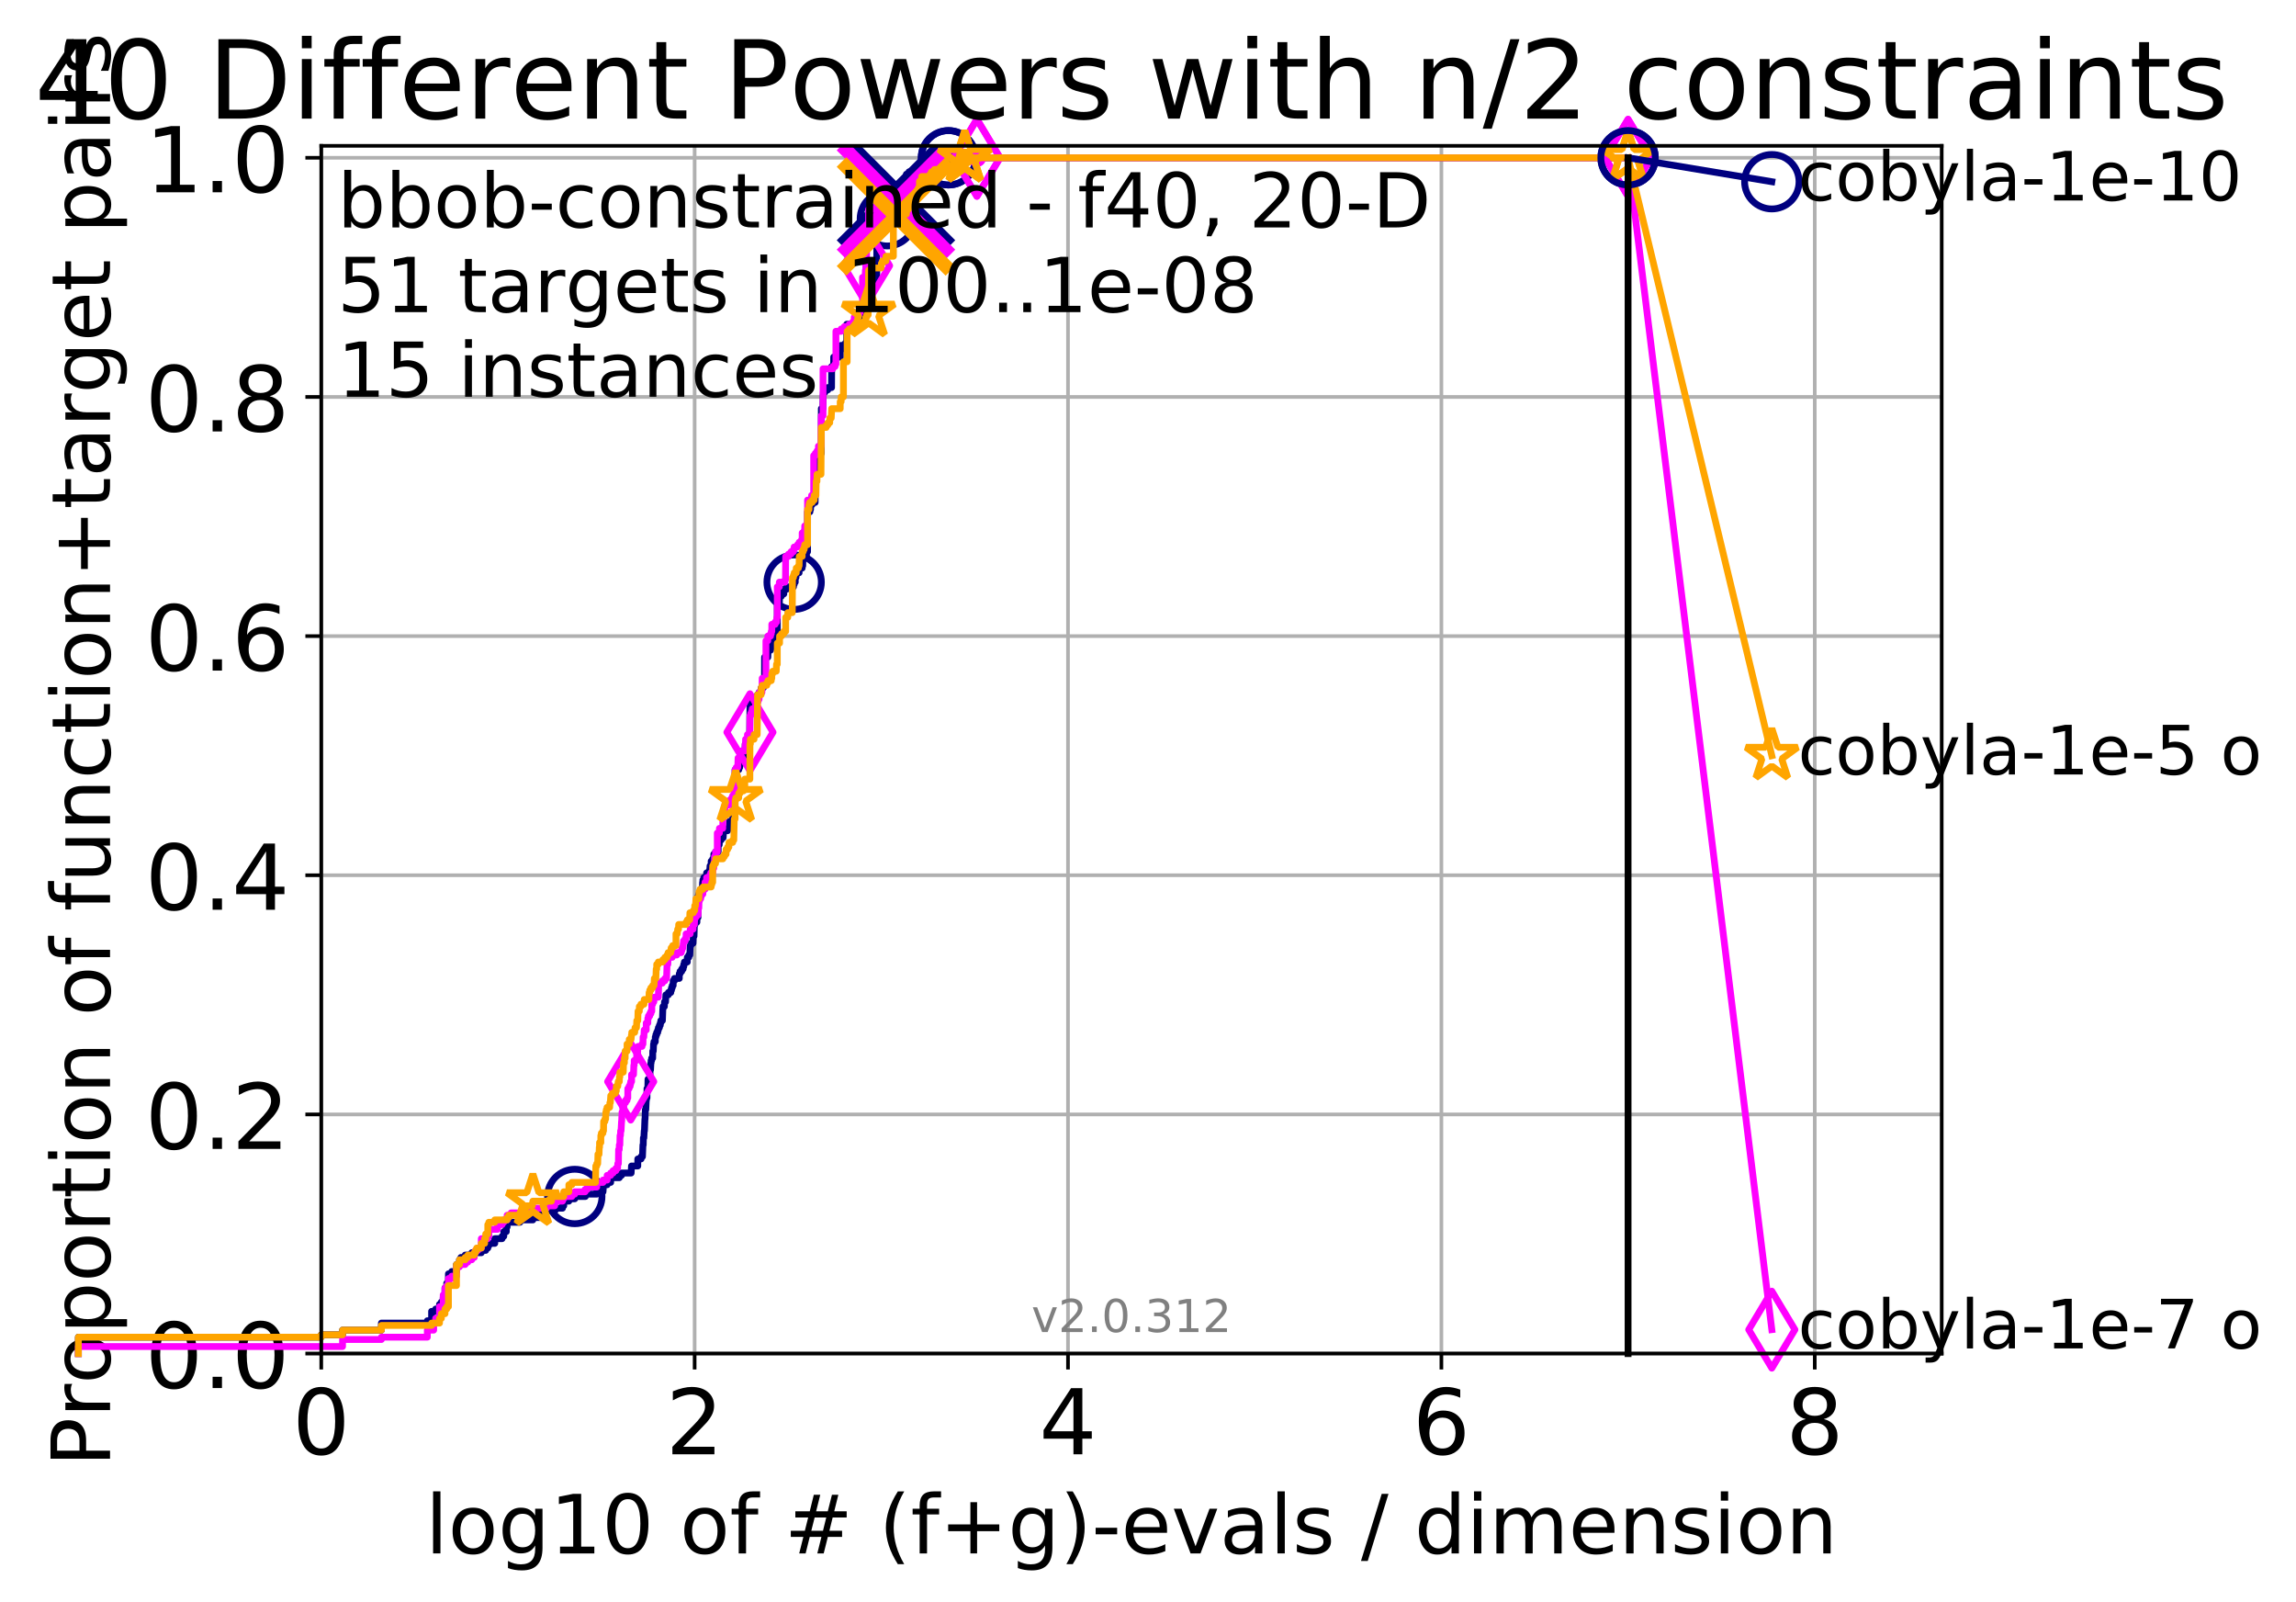 <?xml version="1.0" encoding="utf-8" standalone="no"?>
<!DOCTYPE svg PUBLIC "-//W3C//DTD SVG 1.1//EN"
  "http://www.w3.org/Graphics/SVG/1.1/DTD/svg11.dtd">
<!-- Created with matplotlib (http://matplotlib.org/) -->
<svg height="353pt" version="1.1" viewBox="0 0 506 353" width="506pt" xmlns="http://www.w3.org/2000/svg" xmlns:xlink="http://www.w3.org/1999/xlink">
 <defs>
  <style type="text/css">
*{stroke-linecap:butt;stroke-linejoin:round;}
  </style>
 </defs>
 <g id="figure_1">
  <g id="patch_1">
   <path d="M 0 353.222 
L 506.077 353.222 
L 506.077 0 
L 0 0 
z
" style="fill:#ffffff;"/>
  </g>
  <g id="axes_1">
   <g id="patch_2">
    <path d="M 70.8 298.245 
L 427.92 298.245 
L 427.92 32.133 
L 70.8 32.133 
z
" style="fill:#ffffff;"/>
   </g>
   <g id="matplotlib.axis_1">
    <g id="xtick_1">
     <g id="line2d_1">
      <path clip-path="url(#p43486efa21)" d="M 70.8 298.245 
L 70.8 32.133 
" style="fill:none;stroke:#b0b0b0;stroke-linecap:square;stroke-width:0.8;"/>
     </g>
     <g id="line2d_2">
      <defs>
       <path d="M 0 0 
L 0 3.5 
" id="m44d0a70b02" style="stroke:#000000;stroke-width:0.8;"/>
      </defs>
      <g>
       <use style="stroke:#000000;stroke-width:0.8;" x="70.8" xlink:href="#m44d0a70b02" y="298.245"/>
      </g>
     </g>
     <g id="text_1">
      <!-- 0 -->
      <defs>
       <path d="M 31.781 66.406 
Q 24.172 66.406 20.328 58.906 
Q 16.5 51.422 16.5 36.375 
Q 16.5 21.391 20.328 13.891 
Q 24.172 6.391 31.781 6.391 
Q 39.453 6.391 43.281 13.891 
Q 47.125 21.391 47.125 36.375 
Q 47.125 51.422 43.281 58.906 
Q 39.453 66.406 31.781 66.406 
z
M 31.781 74.219 
Q 44.047 74.219 50.516 64.516 
Q 56.984 54.828 56.984 36.375 
Q 56.984 17.969 50.516 8.266 
Q 44.047 -1.422 31.781 -1.422 
Q 19.531 -1.422 13.062 8.266 
Q 6.594 17.969 6.594 36.375 
Q 6.594 54.828 13.062 64.516 
Q 19.531 74.219 31.781 74.219 
z
" id="DejaVuSans-30"/>
      </defs>
      <g transform="translate(64.438 320.442)scale(0.2 -0.2)">
       <use xlink:href="#DejaVuSans-30"/>
      </g>
     </g>
    </g>
    <g id="xtick_2">
     <g id="line2d_3">
      <path clip-path="url(#p43486efa21)" d="M 153.086 298.245 
L 153.086 32.133 
" style="fill:none;stroke:#b0b0b0;stroke-linecap:square;stroke-width:0.8;"/>
     </g>
     <g id="line2d_4">
      <g>
       <use style="stroke:#000000;stroke-width:0.8;" x="153.086" xlink:href="#m44d0a70b02" y="298.245"/>
      </g>
     </g>
     <g id="text_2">
      <!-- 2 -->
      <defs>
       <path d="M 19.188 8.297 
L 53.609 8.297 
L 53.609 0 
L 7.328 0 
L 7.328 8.297 
Q 12.938 14.109 22.625 23.891 
Q 32.328 33.688 34.812 36.531 
Q 39.547 41.844 41.422 45.531 
Q 43.312 49.219 43.312 52.781 
Q 43.312 58.594 39.234 62.25 
Q 35.156 65.922 28.609 65.922 
Q 23.969 65.922 18.812 64.312 
Q 13.672 62.703 7.812 59.422 
L 7.812 69.391 
Q 13.766 71.781 18.938 73 
Q 24.125 74.219 28.422 74.219 
Q 39.75 74.219 46.484 68.547 
Q 53.219 62.891 53.219 53.422 
Q 53.219 48.922 51.531 44.891 
Q 49.859 40.875 45.406 35.406 
Q 44.188 33.984 37.641 27.219 
Q 31.109 20.453 19.188 8.297 
z
" id="DejaVuSans-32"/>
      </defs>
      <g transform="translate(146.723 320.442)scale(0.2 -0.2)">
       <use xlink:href="#DejaVuSans-32"/>
      </g>
     </g>
    </g>
    <g id="xtick_3">
     <g id="line2d_5">
      <path clip-path="url(#p43486efa21)" d="M 235.371 298.245 
L 235.371 32.133 
" style="fill:none;stroke:#b0b0b0;stroke-linecap:square;stroke-width:0.8;"/>
     </g>
     <g id="line2d_6">
      <g>
       <use style="stroke:#000000;stroke-width:0.8;" x="235.371" xlink:href="#m44d0a70b02" y="298.245"/>
      </g>
     </g>
     <g id="text_3">
      <!-- 4 -->
      <defs>
       <path d="M 37.797 64.312 
L 12.891 25.391 
L 37.797 25.391 
z
M 35.203 72.906 
L 47.609 72.906 
L 47.609 25.391 
L 58.016 25.391 
L 58.016 17.188 
L 47.609 17.188 
L 47.609 0 
L 37.797 0 
L 37.797 17.188 
L 4.891 17.188 
L 4.891 26.703 
z
" id="DejaVuSans-34"/>
      </defs>
      <g transform="translate(229.009 320.442)scale(0.2 -0.2)">
       <use xlink:href="#DejaVuSans-34"/>
      </g>
     </g>
    </g>
    <g id="xtick_4">
     <g id="line2d_7">
      <path clip-path="url(#p43486efa21)" d="M 317.657 298.245 
L 317.657 32.133 
" style="fill:none;stroke:#b0b0b0;stroke-linecap:square;stroke-width:0.8;"/>
     </g>
     <g id="line2d_8">
      <g>
       <use style="stroke:#000000;stroke-width:0.8;" x="317.657" xlink:href="#m44d0a70b02" y="298.245"/>
      </g>
     </g>
     <g id="text_4">
      <!-- 6 -->
      <defs>
       <path d="M 33.016 40.375 
Q 26.375 40.375 22.484 35.828 
Q 18.609 31.297 18.609 23.391 
Q 18.609 15.531 22.484 10.953 
Q 26.375 6.391 33.016 6.391 
Q 39.656 6.391 43.531 10.953 
Q 47.406 15.531 47.406 23.391 
Q 47.406 31.297 43.531 35.828 
Q 39.656 40.375 33.016 40.375 
z
M 52.594 71.297 
L 52.594 62.312 
Q 48.875 64.062 45.094 64.984 
Q 41.312 65.922 37.594 65.922 
Q 27.828 65.922 22.672 59.328 
Q 17.531 52.734 16.797 39.406 
Q 19.672 43.656 24.016 45.922 
Q 28.375 48.188 33.594 48.188 
Q 44.578 48.188 50.953 41.516 
Q 57.328 34.859 57.328 23.391 
Q 57.328 12.156 50.688 5.359 
Q 44.047 -1.422 33.016 -1.422 
Q 20.359 -1.422 13.672 8.266 
Q 6.984 17.969 6.984 36.375 
Q 6.984 53.656 15.188 63.938 
Q 23.391 74.219 37.203 74.219 
Q 40.922 74.219 44.703 73.484 
Q 48.484 72.75 52.594 71.297 
z
" id="DejaVuSans-36"/>
      </defs>
      <g transform="translate(311.295 320.442)scale(0.2 -0.2)">
       <use xlink:href="#DejaVuSans-36"/>
      </g>
     </g>
    </g>
    <g id="xtick_5">
     <g id="line2d_9">
      <path clip-path="url(#p43486efa21)" d="M 399.943 298.245 
L 399.943 32.133 
" style="fill:none;stroke:#b0b0b0;stroke-linecap:square;stroke-width:0.8;"/>
     </g>
     <g id="line2d_10">
      <g>
       <use style="stroke:#000000;stroke-width:0.8;" x="399.943" xlink:href="#m44d0a70b02" y="298.245"/>
      </g>
     </g>
     <g id="text_5">
      <!-- 8 -->
      <defs>
       <path d="M 31.781 34.625 
Q 24.75 34.625 20.719 30.859 
Q 16.703 27.094 16.703 20.516 
Q 16.703 13.922 20.719 10.156 
Q 24.75 6.391 31.781 6.391 
Q 38.812 6.391 42.859 10.172 
Q 46.922 13.969 46.922 20.516 
Q 46.922 27.094 42.891 30.859 
Q 38.875 34.625 31.781 34.625 
z
M 21.922 38.812 
Q 15.578 40.375 12.031 44.719 
Q 8.5 49.078 8.5 55.328 
Q 8.5 64.062 14.719 69.141 
Q 20.953 74.219 31.781 74.219 
Q 42.672 74.219 48.875 69.141 
Q 55.078 64.062 55.078 55.328 
Q 55.078 49.078 51.531 44.719 
Q 48 40.375 41.703 38.812 
Q 48.828 37.156 52.797 32.312 
Q 56.781 27.484 56.781 20.516 
Q 56.781 9.906 50.312 4.234 
Q 43.844 -1.422 31.781 -1.422 
Q 19.734 -1.422 13.25 4.234 
Q 6.781 9.906 6.781 20.516 
Q 6.781 27.484 10.781 32.312 
Q 14.797 37.156 21.922 38.812 
z
M 18.312 54.391 
Q 18.312 48.734 21.844 45.562 
Q 25.391 42.391 31.781 42.391 
Q 38.141 42.391 41.719 45.562 
Q 45.312 48.734 45.312 54.391 
Q 45.312 60.062 41.719 63.234 
Q 38.141 66.406 31.781 66.406 
Q 25.391 66.406 21.844 63.234 
Q 18.312 60.062 18.312 54.391 
z
" id="DejaVuSans-38"/>
      </defs>
      <g transform="translate(393.58 320.442)scale(0.2 -0.2)">
       <use xlink:href="#DejaVuSans-38"/>
      </g>
     </g>
    </g>
    <g id="text_6">
     <!-- log10 of # (f+g)-evals / dimension -->
     <defs>
      <path d="M 9.422 75.984 
L 18.406 75.984 
L 18.406 0 
L 9.422 0 
z
" id="DejaVuSans-6c"/>
      <path d="M 30.609 48.391 
Q 23.391 48.391 19.188 42.75 
Q 14.984 37.109 14.984 27.297 
Q 14.984 17.484 19.156 11.844 
Q 23.344 6.203 30.609 6.203 
Q 37.797 6.203 41.984 11.859 
Q 46.188 17.531 46.188 27.297 
Q 46.188 37.016 41.984 42.703 
Q 37.797 48.391 30.609 48.391 
z
M 30.609 56 
Q 42.328 56 49.016 48.375 
Q 55.719 40.766 55.719 27.297 
Q 55.719 13.875 49.016 6.219 
Q 42.328 -1.422 30.609 -1.422 
Q 18.844 -1.422 12.172 6.219 
Q 5.516 13.875 5.516 27.297 
Q 5.516 40.766 12.172 48.375 
Q 18.844 56 30.609 56 
z
" id="DejaVuSans-6f"/>
      <path d="M 45.406 27.984 
Q 45.406 37.75 41.375 43.109 
Q 37.359 48.484 30.078 48.484 
Q 22.859 48.484 18.828 43.109 
Q 14.797 37.75 14.797 27.984 
Q 14.797 18.266 18.828 12.891 
Q 22.859 7.516 30.078 7.516 
Q 37.359 7.516 41.375 12.891 
Q 45.406 18.266 45.406 27.984 
z
M 54.391 6.781 
Q 54.391 -7.172 48.188 -13.984 
Q 42 -20.797 29.203 -20.797 
Q 24.469 -20.797 20.266 -20.094 
Q 16.062 -19.391 12.109 -17.922 
L 12.109 -9.188 
Q 16.062 -11.328 19.922 -12.344 
Q 23.781 -13.375 27.781 -13.375 
Q 36.625 -13.375 41.016 -8.766 
Q 45.406 -4.156 45.406 5.172 
L 45.406 9.625 
Q 42.625 4.781 38.281 2.391 
Q 33.938 0 27.875 0 
Q 17.828 0 11.672 7.656 
Q 5.516 15.328 5.516 27.984 
Q 5.516 40.672 11.672 48.328 
Q 17.828 56 27.875 56 
Q 33.938 56 38.281 53.609 
Q 42.625 51.219 45.406 46.391 
L 45.406 54.688 
L 54.391 54.688 
z
" id="DejaVuSans-67"/>
      <path d="M 12.406 8.297 
L 28.516 8.297 
L 28.516 63.922 
L 10.984 60.406 
L 10.984 69.391 
L 28.422 72.906 
L 38.281 72.906 
L 38.281 8.297 
L 54.391 8.297 
L 54.391 0 
L 12.406 0 
z
" id="DejaVuSans-31"/>
      <path id="DejaVuSans-20"/>
      <path d="M 37.109 75.984 
L 37.109 68.5 
L 28.516 68.5 
Q 23.688 68.5 21.797 66.547 
Q 19.922 64.594 19.922 59.516 
L 19.922 54.688 
L 34.719 54.688 
L 34.719 47.703 
L 19.922 47.703 
L 19.922 0 
L 10.891 0 
L 10.891 47.703 
L 2.297 47.703 
L 2.297 54.688 
L 10.891 54.688 
L 10.891 58.5 
Q 10.891 67.625 15.141 71.797 
Q 19.391 75.984 28.609 75.984 
z
" id="DejaVuSans-66"/>
      <path d="M 51.125 44 
L 36.922 44 
L 32.812 27.688 
L 47.125 27.688 
z
M 43.797 71.781 
L 38.719 51.516 
L 52.984 51.516 
L 58.109 71.781 
L 65.922 71.781 
L 60.891 51.516 
L 76.125 51.516 
L 76.125 44 
L 58.984 44 
L 54.984 27.688 
L 70.516 27.688 
L 70.516 20.219 
L 53.078 20.219 
L 48 0 
L 40.188 0 
L 45.219 20.219 
L 30.906 20.219 
L 25.875 0 
L 18.016 0 
L 23.094 20.219 
L 7.719 20.219 
L 7.719 27.688 
L 24.906 27.688 
L 29 44 
L 13.281 44 
L 13.281 51.516 
L 30.906 51.516 
L 35.891 71.781 
z
" id="DejaVuSans-23"/>
      <path d="M 31 75.875 
Q 24.469 64.656 21.281 53.656 
Q 18.109 42.672 18.109 31.391 
Q 18.109 20.125 21.312 9.062 
Q 24.516 -2 31 -13.188 
L 23.188 -13.188 
Q 15.875 -1.703 12.234 9.375 
Q 8.594 20.453 8.594 31.391 
Q 8.594 42.281 12.203 53.312 
Q 15.828 64.359 23.188 75.875 
z
" id="DejaVuSans-28"/>
      <path d="M 46 62.703 
L 46 35.5 
L 73.188 35.5 
L 73.188 27.203 
L 46 27.203 
L 46 0 
L 37.797 0 
L 37.797 27.203 
L 10.594 27.203 
L 10.594 35.5 
L 37.797 35.5 
L 37.797 62.703 
z
" id="DejaVuSans-2b"/>
      <path d="M 8.016 75.875 
L 15.828 75.875 
Q 23.141 64.359 26.781 53.312 
Q 30.422 42.281 30.422 31.391 
Q 30.422 20.453 26.781 9.375 
Q 23.141 -1.703 15.828 -13.188 
L 8.016 -13.188 
Q 14.5 -2 17.703 9.062 
Q 20.906 20.125 20.906 31.391 
Q 20.906 42.672 17.703 53.656 
Q 14.5 64.656 8.016 75.875 
z
" id="DejaVuSans-29"/>
      <path d="M 4.891 31.391 
L 31.203 31.391 
L 31.203 23.391 
L 4.891 23.391 
z
" id="DejaVuSans-2d"/>
      <path d="M 56.203 29.594 
L 56.203 25.203 
L 14.891 25.203 
Q 15.484 15.922 20.484 11.062 
Q 25.484 6.203 34.422 6.203 
Q 39.594 6.203 44.453 7.469 
Q 49.312 8.734 54.109 11.281 
L 54.109 2.781 
Q 49.266 0.734 44.188 -0.344 
Q 39.109 -1.422 33.891 -1.422 
Q 20.797 -1.422 13.156 6.188 
Q 5.516 13.812 5.516 26.812 
Q 5.516 40.234 12.766 48.109 
Q 20.016 56 32.328 56 
Q 43.359 56 49.781 48.891 
Q 56.203 41.797 56.203 29.594 
z
M 47.219 32.234 
Q 47.125 39.594 43.094 43.984 
Q 39.062 48.391 32.422 48.391 
Q 24.906 48.391 20.391 44.141 
Q 15.875 39.891 15.188 32.172 
z
" id="DejaVuSans-65"/>
      <path d="M 2.984 54.688 
L 12.5 54.688 
L 29.594 8.797 
L 46.688 54.688 
L 56.203 54.688 
L 35.688 0 
L 23.484 0 
z
" id="DejaVuSans-76"/>
      <path d="M 34.281 27.484 
Q 23.391 27.484 19.188 25 
Q 14.984 22.516 14.984 16.5 
Q 14.984 11.719 18.141 8.906 
Q 21.297 6.109 26.703 6.109 
Q 34.188 6.109 38.703 11.406 
Q 43.219 16.703 43.219 25.484 
L 43.219 27.484 
z
M 52.203 31.203 
L 52.203 0 
L 43.219 0 
L 43.219 8.297 
Q 40.141 3.328 35.547 0.953 
Q 30.953 -1.422 24.312 -1.422 
Q 15.922 -1.422 10.953 3.297 
Q 6 8.016 6 15.922 
Q 6 25.141 12.172 29.828 
Q 18.359 34.516 30.609 34.516 
L 43.219 34.516 
L 43.219 35.406 
Q 43.219 41.609 39.141 45 
Q 35.062 48.391 27.688 48.391 
Q 23 48.391 18.547 47.266 
Q 14.109 46.141 10.016 43.891 
L 10.016 52.203 
Q 14.938 54.109 19.578 55.047 
Q 24.219 56 28.609 56 
Q 40.484 56 46.344 49.844 
Q 52.203 43.703 52.203 31.203 
z
" id="DejaVuSans-61"/>
      <path d="M 44.281 53.078 
L 44.281 44.578 
Q 40.484 46.531 36.375 47.5 
Q 32.281 48.484 27.875 48.484 
Q 21.188 48.484 17.844 46.438 
Q 14.5 44.391 14.5 40.281 
Q 14.5 37.156 16.891 35.375 
Q 19.281 33.594 26.516 31.984 
L 29.594 31.297 
Q 39.156 29.25 43.188 25.516 
Q 47.219 21.781 47.219 15.094 
Q 47.219 7.469 41.188 3.016 
Q 35.156 -1.422 24.609 -1.422 
Q 20.219 -1.422 15.453 -0.562 
Q 10.688 0.297 5.422 2 
L 5.422 11.281 
Q 10.406 8.688 15.234 7.391 
Q 20.062 6.109 24.812 6.109 
Q 31.156 6.109 34.562 8.281 
Q 37.984 10.453 37.984 14.406 
Q 37.984 18.062 35.516 20.016 
Q 33.062 21.969 24.703 23.781 
L 21.578 24.516 
Q 13.234 26.266 9.516 29.906 
Q 5.812 33.547 5.812 39.891 
Q 5.812 47.609 11.281 51.797 
Q 16.75 56 26.812 56 
Q 31.781 56 36.172 55.266 
Q 40.578 54.547 44.281 53.078 
z
" id="DejaVuSans-73"/>
      <path d="M 25.391 72.906 
L 33.688 72.906 
L 8.297 -9.281 
L 0 -9.281 
z
" id="DejaVuSans-2f"/>
      <path d="M 45.406 46.391 
L 45.406 75.984 
L 54.391 75.984 
L 54.391 0 
L 45.406 0 
L 45.406 8.203 
Q 42.578 3.328 38.25 0.953 
Q 33.938 -1.422 27.875 -1.422 
Q 17.969 -1.422 11.734 6.484 
Q 5.516 14.406 5.516 27.297 
Q 5.516 40.188 11.734 48.094 
Q 17.969 56 27.875 56 
Q 33.938 56 38.25 53.625 
Q 42.578 51.266 45.406 46.391 
z
M 14.797 27.297 
Q 14.797 17.391 18.875 11.75 
Q 22.953 6.109 30.078 6.109 
Q 37.203 6.109 41.297 11.75 
Q 45.406 17.391 45.406 27.297 
Q 45.406 37.203 41.297 42.844 
Q 37.203 48.484 30.078 48.484 
Q 22.953 48.484 18.875 42.844 
Q 14.797 37.203 14.797 27.297 
z
" id="DejaVuSans-64"/>
      <path d="M 9.422 54.688 
L 18.406 54.688 
L 18.406 0 
L 9.422 0 
z
M 9.422 75.984 
L 18.406 75.984 
L 18.406 64.594 
L 9.422 64.594 
z
" id="DejaVuSans-69"/>
      <path d="M 52 44.188 
Q 55.375 50.25 60.062 53.125 
Q 64.75 56 71.094 56 
Q 79.641 56 84.281 50.016 
Q 88.922 44.047 88.922 33.016 
L 88.922 0 
L 79.891 0 
L 79.891 32.719 
Q 79.891 40.578 77.094 44.375 
Q 74.312 48.188 68.609 48.188 
Q 61.625 48.188 57.562 43.547 
Q 53.516 38.922 53.516 30.906 
L 53.516 0 
L 44.484 0 
L 44.484 32.719 
Q 44.484 40.625 41.703 44.406 
Q 38.922 48.188 33.109 48.188 
Q 26.219 48.188 22.156 43.531 
Q 18.109 38.875 18.109 30.906 
L 18.109 0 
L 9.078 0 
L 9.078 54.688 
L 18.109 54.688 
L 18.109 46.188 
Q 21.188 51.219 25.484 53.609 
Q 29.781 56 35.688 56 
Q 41.656 56 45.828 52.969 
Q 50 49.953 52 44.188 
z
" id="DejaVuSans-6d"/>
      <path d="M 54.891 33.016 
L 54.891 0 
L 45.906 0 
L 45.906 32.719 
Q 45.906 40.484 42.875 44.328 
Q 39.844 48.188 33.797 48.188 
Q 26.516 48.188 22.312 43.547 
Q 18.109 38.922 18.109 30.906 
L 18.109 0 
L 9.078 0 
L 9.078 54.688 
L 18.109 54.688 
L 18.109 46.188 
Q 21.344 51.125 25.703 53.562 
Q 30.078 56 35.797 56 
Q 45.219 56 50.047 50.172 
Q 54.891 44.344 54.891 33.016 
z
" id="DejaVuSans-6e"/>
     </defs>
     <g transform="translate(93.753 342.279)scale(0.18 -0.18)">
      <use xlink:href="#DejaVuSans-6c"/>
      <use x="27.783" xlink:href="#DejaVuSans-6f"/>
      <use x="88.965" xlink:href="#DejaVuSans-67"/>
      <use x="152.441" xlink:href="#DejaVuSans-31"/>
      <use x="216.064" xlink:href="#DejaVuSans-30"/>
      <use x="279.688" xlink:href="#DejaVuSans-20"/>
      <use x="311.475" xlink:href="#DejaVuSans-6f"/>
      <use x="372.656" xlink:href="#DejaVuSans-66"/>
      <use x="407.861" xlink:href="#DejaVuSans-20"/>
      <use x="439.648" xlink:href="#DejaVuSans-23"/>
      <use x="523.438" xlink:href="#DejaVuSans-20"/>
      <use x="555.225" xlink:href="#DejaVuSans-28"/>
      <use x="594.238" xlink:href="#DejaVuSans-66"/>
      <use x="629.443" xlink:href="#DejaVuSans-2b"/>
      <use x="713.232" xlink:href="#DejaVuSans-67"/>
      <use x="776.709" xlink:href="#DejaVuSans-29"/>
      <use x="815.723" xlink:href="#DejaVuSans-2d"/>
      <use x="851.807" xlink:href="#DejaVuSans-65"/>
      <use x="913.33" xlink:href="#DejaVuSans-76"/>
      <use x="972.51" xlink:href="#DejaVuSans-61"/>
      <use x="1033.789" xlink:href="#DejaVuSans-6c"/>
      <use x="1061.572" xlink:href="#DejaVuSans-73"/>
      <use x="1113.672" xlink:href="#DejaVuSans-20"/>
      <use x="1145.459" xlink:href="#DejaVuSans-2f"/>
      <use x="1179.15" xlink:href="#DejaVuSans-20"/>
      <use x="1210.938" xlink:href="#DejaVuSans-64"/>
      <use x="1274.414" xlink:href="#DejaVuSans-69"/>
      <use x="1302.197" xlink:href="#DejaVuSans-6d"/>
      <use x="1399.609" xlink:href="#DejaVuSans-65"/>
      <use x="1461.133" xlink:href="#DejaVuSans-6e"/>
      <use x="1524.512" xlink:href="#DejaVuSans-73"/>
      <use x="1576.611" xlink:href="#DejaVuSans-69"/>
      <use x="1604.395" xlink:href="#DejaVuSans-6f"/>
      <use x="1665.576" xlink:href="#DejaVuSans-6e"/>
     </g>
    </g>
   </g>
   <g id="matplotlib.axis_2">
    <g id="ytick_1">
     <g id="line2d_11">
      <path clip-path="url(#p43486efa21)" d="M 70.8 298.245 
L 427.92 298.245 
" style="fill:none;stroke:#b0b0b0;stroke-linecap:square;stroke-width:0.8;"/>
     </g>
     <g id="line2d_12">
      <defs>
       <path d="M 0 0 
L -3.5 0 
" id="m90047a3a9d" style="stroke:#000000;stroke-width:0.8;"/>
      </defs>
      <g>
       <use style="stroke:#000000;stroke-width:0.8;" x="70.8" xlink:href="#m90047a3a9d" y="298.245"/>
      </g>
     </g>
     <g id="text_7">
      <!-- 0.0 -->
      <defs>
       <path d="M 10.688 12.406 
L 21 12.406 
L 21 0 
L 10.688 0 
z
" id="DejaVuSans-2e"/>
      </defs>
      <g transform="translate(31.994 305.844)scale(0.2 -0.2)">
       <use xlink:href="#DejaVuSans-30"/>
       <use x="63.623" xlink:href="#DejaVuSans-2e"/>
       <use x="95.41" xlink:href="#DejaVuSans-30"/>
      </g>
     </g>
    </g>
    <g id="ytick_2">
     <g id="line2d_13">
      <path clip-path="url(#p43486efa21)" d="M 70.8 245.55 
L 427.92 245.55 
" style="fill:none;stroke:#b0b0b0;stroke-linecap:square;stroke-width:0.8;"/>
     </g>
     <g id="line2d_14">
      <g>
       <use style="stroke:#000000;stroke-width:0.8;" x="70.8" xlink:href="#m90047a3a9d" y="245.55"/>
      </g>
     </g>
     <g id="text_8">
      <!-- 0.2 -->
      <g transform="translate(31.994 253.148)scale(0.2 -0.2)">
       <use xlink:href="#DejaVuSans-30"/>
       <use x="63.623" xlink:href="#DejaVuSans-2e"/>
       <use x="95.41" xlink:href="#DejaVuSans-32"/>
      </g>
     </g>
    </g>
    <g id="ytick_3">
     <g id="line2d_15">
      <path clip-path="url(#p43486efa21)" d="M 70.8 192.854 
L 427.92 192.854 
" style="fill:none;stroke:#b0b0b0;stroke-linecap:square;stroke-width:0.8;"/>
     </g>
     <g id="line2d_16">
      <g>
       <use style="stroke:#000000;stroke-width:0.8;" x="70.8" xlink:href="#m90047a3a9d" y="192.854"/>
      </g>
     </g>
     <g id="text_9">
      <!-- 0.4 -->
      <g transform="translate(31.994 200.453)scale(0.2 -0.2)">
       <use xlink:href="#DejaVuSans-30"/>
       <use x="63.623" xlink:href="#DejaVuSans-2e"/>
       <use x="95.41" xlink:href="#DejaVuSans-34"/>
      </g>
     </g>
    </g>
    <g id="ytick_4">
     <g id="line2d_17">
      <path clip-path="url(#p43486efa21)" d="M 70.8 140.159 
L 427.92 140.159 
" style="fill:none;stroke:#b0b0b0;stroke-linecap:square;stroke-width:0.8;"/>
     </g>
     <g id="line2d_18">
      <g>
       <use style="stroke:#000000;stroke-width:0.8;" x="70.8" xlink:href="#m90047a3a9d" y="140.159"/>
      </g>
     </g>
     <g id="text_10">
      <!-- 0.6 -->
      <g transform="translate(31.994 147.757)scale(0.2 -0.2)">
       <use xlink:href="#DejaVuSans-30"/>
       <use x="63.623" xlink:href="#DejaVuSans-2e"/>
       <use x="95.41" xlink:href="#DejaVuSans-36"/>
      </g>
     </g>
    </g>
    <g id="ytick_5">
     <g id="line2d_19">
      <path clip-path="url(#p43486efa21)" d="M 70.8 87.464 
L 427.92 87.464 
" style="fill:none;stroke:#b0b0b0;stroke-linecap:square;stroke-width:0.8;"/>
     </g>
     <g id="line2d_20">
      <g>
       <use style="stroke:#000000;stroke-width:0.8;" x="70.8" xlink:href="#m90047a3a9d" y="87.464"/>
      </g>
     </g>
     <g id="text_11">
      <!-- 0.8 -->
      <g transform="translate(31.994 95.062)scale(0.2 -0.2)">
       <use xlink:href="#DejaVuSans-30"/>
       <use x="63.623" xlink:href="#DejaVuSans-2e"/>
       <use x="95.41" xlink:href="#DejaVuSans-38"/>
      </g>
     </g>
    </g>
    <g id="ytick_6">
     <g id="line2d_21">
      <path clip-path="url(#p43486efa21)" d="M 70.8 34.768 
L 427.92 34.768 
" style="fill:none;stroke:#b0b0b0;stroke-linecap:square;stroke-width:0.8;"/>
     </g>
     <g id="line2d_22">
      <g>
       <use style="stroke:#000000;stroke-width:0.8;" x="70.8" xlink:href="#m90047a3a9d" y="34.768"/>
      </g>
     </g>
     <g id="text_12">
      <!-- 1.0 -->
      <g transform="translate(31.994 42.367)scale(0.2 -0.2)">
       <use xlink:href="#DejaVuSans-31"/>
       <use x="63.623" xlink:href="#DejaVuSans-2e"/>
       <use x="95.41" xlink:href="#DejaVuSans-30"/>
      </g>
     </g>
    </g>
    <g id="text_13">
     <!-- Proportion of function+target pairs -->
     <defs>
      <path d="M 19.672 64.797 
L 19.672 37.406 
L 32.078 37.406 
Q 38.969 37.406 42.719 40.969 
Q 46.484 44.531 46.484 51.125 
Q 46.484 57.672 42.719 61.234 
Q 38.969 64.797 32.078 64.797 
z
M 9.812 72.906 
L 32.078 72.906 
Q 44.344 72.906 50.609 67.359 
Q 56.891 61.812 56.891 51.125 
Q 56.891 40.328 50.609 34.812 
Q 44.344 29.297 32.078 29.297 
L 19.672 29.297 
L 19.672 0 
L 9.812 0 
z
" id="DejaVuSans-50"/>
      <path d="M 41.109 46.297 
Q 39.594 47.172 37.812 47.578 
Q 36.031 48 33.891 48 
Q 26.266 48 22.188 43.047 
Q 18.109 38.094 18.109 28.812 
L 18.109 0 
L 9.078 0 
L 9.078 54.688 
L 18.109 54.688 
L 18.109 46.188 
Q 20.953 51.172 25.484 53.578 
Q 30.031 56 36.531 56 
Q 37.453 56 38.578 55.875 
Q 39.703 55.766 41.062 55.516 
z
" id="DejaVuSans-72"/>
      <path d="M 18.109 8.203 
L 18.109 -20.797 
L 9.078 -20.797 
L 9.078 54.688 
L 18.109 54.688 
L 18.109 46.391 
Q 20.953 51.266 25.266 53.625 
Q 29.594 56 35.594 56 
Q 45.562 56 51.781 48.094 
Q 58.016 40.188 58.016 27.297 
Q 58.016 14.406 51.781 6.484 
Q 45.562 -1.422 35.594 -1.422 
Q 29.594 -1.422 25.266 0.953 
Q 20.953 3.328 18.109 8.203 
z
M 48.688 27.297 
Q 48.688 37.203 44.609 42.844 
Q 40.531 48.484 33.406 48.484 
Q 26.266 48.484 22.188 42.844 
Q 18.109 37.203 18.109 27.297 
Q 18.109 17.391 22.188 11.75 
Q 26.266 6.109 33.406 6.109 
Q 40.531 6.109 44.609 11.75 
Q 48.688 17.391 48.688 27.297 
z
" id="DejaVuSans-70"/>
      <path d="M 18.312 70.219 
L 18.312 54.688 
L 36.812 54.688 
L 36.812 47.703 
L 18.312 47.703 
L 18.312 18.016 
Q 18.312 11.328 20.141 9.422 
Q 21.969 7.516 27.594 7.516 
L 36.812 7.516 
L 36.812 0 
L 27.594 0 
Q 17.188 0 13.234 3.875 
Q 9.281 7.766 9.281 18.016 
L 9.281 47.703 
L 2.688 47.703 
L 2.688 54.688 
L 9.281 54.688 
L 9.281 70.219 
z
" id="DejaVuSans-74"/>
      <path d="M 8.5 21.578 
L 8.5 54.688 
L 17.484 54.688 
L 17.484 21.922 
Q 17.484 14.156 20.5 10.266 
Q 23.531 6.391 29.594 6.391 
Q 36.859 6.391 41.078 11.031 
Q 45.312 15.672 45.312 23.688 
L 45.312 54.688 
L 54.297 54.688 
L 54.297 0 
L 45.312 0 
L 45.312 8.406 
Q 42.047 3.422 37.719 1 
Q 33.406 -1.422 27.688 -1.422 
Q 18.266 -1.422 13.375 4.438 
Q 8.5 10.297 8.5 21.578 
z
M 31.109 56 
z
" id="DejaVuSans-75"/>
      <path d="M 48.781 52.594 
L 48.781 44.188 
Q 44.969 46.297 41.141 47.344 
Q 37.312 48.391 33.406 48.391 
Q 24.656 48.391 19.812 42.844 
Q 14.984 37.312 14.984 27.297 
Q 14.984 17.281 19.812 11.734 
Q 24.656 6.203 33.406 6.203 
Q 37.312 6.203 41.141 7.25 
Q 44.969 8.297 48.781 10.406 
L 48.781 2.094 
Q 45.016 0.344 40.984 -0.531 
Q 36.969 -1.422 32.422 -1.422 
Q 20.062 -1.422 12.781 6.344 
Q 5.516 14.109 5.516 27.297 
Q 5.516 40.672 12.859 48.328 
Q 20.219 56 33.016 56 
Q 37.156 56 41.109 55.141 
Q 45.062 54.297 48.781 52.594 
z
" id="DejaVuSans-63"/>
     </defs>
     <g transform="translate(24.25 323.179)rotate(-90)scale(0.18 -0.18)">
      <use xlink:href="#DejaVuSans-50"/>
      <use x="60.287" xlink:href="#DejaVuSans-72"/>
      <use x="101.369" xlink:href="#DejaVuSans-6f"/>
      <use x="162.551" xlink:href="#DejaVuSans-70"/>
      <use x="226.027" xlink:href="#DejaVuSans-6f"/>
      <use x="287.209" xlink:href="#DejaVuSans-72"/>
      <use x="328.322" xlink:href="#DejaVuSans-74"/>
      <use x="367.531" xlink:href="#DejaVuSans-69"/>
      <use x="395.314" xlink:href="#DejaVuSans-6f"/>
      <use x="456.496" xlink:href="#DejaVuSans-6e"/>
      <use x="519.875" xlink:href="#DejaVuSans-20"/>
      <use x="551.662" xlink:href="#DejaVuSans-6f"/>
      <use x="612.844" xlink:href="#DejaVuSans-66"/>
      <use x="648.049" xlink:href="#DejaVuSans-20"/>
      <use x="679.836" xlink:href="#DejaVuSans-66"/>
      <use x="715.041" xlink:href="#DejaVuSans-75"/>
      <use x="778.42" xlink:href="#DejaVuSans-6e"/>
      <use x="841.799" xlink:href="#DejaVuSans-63"/>
      <use x="896.779" xlink:href="#DejaVuSans-74"/>
      <use x="935.988" xlink:href="#DejaVuSans-69"/>
      <use x="963.771" xlink:href="#DejaVuSans-6f"/>
      <use x="1024.953" xlink:href="#DejaVuSans-6e"/>
      <use x="1088.332" xlink:href="#DejaVuSans-2b"/>
      <use x="1172.121" xlink:href="#DejaVuSans-74"/>
      <use x="1211.33" xlink:href="#DejaVuSans-61"/>
      <use x="1272.609" xlink:href="#DejaVuSans-72"/>
      <use x="1313.707" xlink:href="#DejaVuSans-67"/>
      <use x="1377.184" xlink:href="#DejaVuSans-65"/>
      <use x="1438.707" xlink:href="#DejaVuSans-74"/>
      <use x="1477.916" xlink:href="#DejaVuSans-20"/>
      <use x="1509.703" xlink:href="#DejaVuSans-70"/>
      <use x="1573.18" xlink:href="#DejaVuSans-61"/>
      <use x="1634.459" xlink:href="#DejaVuSans-69"/>
      <use x="1662.242" xlink:href="#DejaVuSans-72"/>
      <use x="1703.355" xlink:href="#DejaVuSans-73"/>
     </g>
    </g>
   </g>
   <g id="line2d_23">
    <defs>
     <path d="M 0 1.5 
C 0.398 1.5 0.779 1.342 1.061 1.061 
C 1.342 0.779 1.5 0.398 1.5 0 
C 1.5 -0.398 1.342 -0.779 1.061 -1.061 
C 0.779 -1.342 0.398 -1.5 0 -1.5 
C -0.398 -1.5 -0.779 -1.342 -1.061 -1.061 
C -1.342 -0.779 -1.5 -0.398 -1.5 0 
C -1.5 0.398 -1.342 0.779 -1.061 1.061 
C -0.779 1.342 -0.398 1.5 0 1.5 
z
" id="maa76d8d9ec" style="stroke:#000080;"/>
    </defs>
    <g>
     <use style="fill:#000080;stroke:#000080;" x="209.029" xlink:href="#maa76d8d9ec" y="34.768"/>
     <use style="fill:#000080;stroke:#000080;" x="209.029" xlink:href="#maa76d8d9ec" y="34.768"/>
    </g>
   </g>
   <g id="line2d_24">
    <path d="M 17.272 298.245 
L 17.272 294.629 
L 70.8 294.629 
L 70.8 294.112 
L 75.488 294.112 
L 75.488 293.079 
L 84.057 293.079 
L 84.057 291.529 
L 94.177 291.529 
L 94.177 291.013 
L 95.118 291.013 
L 95.118 288.946 
L 96.012 288.946 
L 96.012 288.43 
L 96.863 288.43 
L 96.863 287.396 
L 97.273 287.396 
L 97.273 286.88 
L 97.675 286.88 
L 97.675 285.846 
L 98.068 285.846 
L 98.068 283.78 
L 98.452 283.78 
L 98.452 282.747 
L 98.828 282.747 
L 98.828 280.68 
L 99.558 280.68 
L 99.558 280.164 
L 100.599 280.164 
L 100.599 278.614 
L 101.261 278.614 
L 101.261 277.58 
L 101.583 277.58 
L 101.583 277.064 
L 102.515 277.064 
L 102.515 276.547 
L 103.969 276.547 
L 103.969 276.031 
L 106.073 276.031 
L 106.073 275.514 
L 107.039 275.514 
L 107.039 274.997 
L 107.503 274.997 
L 107.503 274.481 
L 107.731 274.481 
L 107.731 273.964 
L 109.039 273.964 
L 109.039 272.931 
L 110.646 272.931 
L 110.646 272.414 
L 111.026 272.414 
L 111.026 271.381 
L 111.582 271.381 
L 111.582 270.348 
L 111.763 270.348 
L 111.763 269.315 
L 114.595 269.315 
L 114.595 268.798 
L 117.437 268.798 
L 117.437 268.281 
L 118.948 268.281 
L 118.948 266.731 
L 122.346 266.731 
L 122.346 266.215 
L 123.967 266.215 
L 123.967 265.698 
L 124.239 265.698 
L 124.239 264.665 
L 125.369 264.665 
L 125.369 264.148 
L 126.669 264.148 
L 126.669 263.632 
L 129.016 263.632 
L 129.016 263.115 
L 131.513 263.115 
L 131.513 262.598 
L 132.893 262.598 
L 133.003 261.049 
L 133.809 261.049 
L 133.809 260.532 
L 134.581 260.532 
L 134.581 259.499 
L 136.489 259.499 
L 136.489 258.982 
L 136.979 258.982 
L 136.979 258.465 
L 139.094 258.465 
L 139.172 256.916 
L 140.557 256.916 
L 140.557 255.366 
L 141.281 255.366 
L 141.281 254.849 
L 141.589 254.849 
L 141.691 252.266 
L 141.758 252.266 
L 141.792 250.716 
L 141.893 250.716 
L 141.976 249.166 
L 142.026 249.166 
L 142.125 246.583 
L 142.158 246.583 
L 142.224 244.517 
L 142.322 244.517 
L 142.42 242.45 
L 142.452 242.45 
L 142.452 241.934 
L 142.581 241.934 
L 142.581 239.867 
L 142.773 239.867 
L 142.805 237.801 
L 143.198 237.801 
L 143.275 235.734 
L 143.368 235.734 
L 143.445 234.184 
L 143.491 234.184 
L 143.491 233.668 
L 143.612 233.668 
L 143.612 233.151 
L 143.839 233.151 
L 143.854 231.601 
L 143.973 231.601 
L 144.033 230.051 
L 144.121 230.051 
L 144.121 229.535 
L 144.414 229.535 
L 144.414 228.501 
L 144.544 228.501 
L 144.544 227.985 
L 144.73 227.985 
L 144.73 227.468 
L 144.957 227.468 
L 144.957 226.952 
L 145.097 226.952 
L 145.097 226.435 
L 145.32 226.435 
L 145.32 225.918 
L 145.512 225.918 
L 145.512 225.402 
L 145.634 225.402 
L 145.634 224.885 
L 145.983 224.885 
L 146.076 222.302 
L 146.102 222.302 
L 146.102 221.785 
L 146.417 221.785 
L 146.443 220.752 
L 146.674 220.752 
L 146.751 219.202 
L 147.303 219.202 
L 147.303 218.686 
L 147.826 218.686 
L 147.826 218.169 
L 147.981 218.169 
L 147.981 217.652 
L 148.147 217.652 
L 148.147 217.136 
L 148.358 217.136 
L 148.358 216.102 
L 148.635 216.102 
L 148.635 215.586 
L 149.702 215.586 
L 149.702 214.553 
L 149.874 214.553 
L 149.874 214.036 
L 150.234 214.036 
L 150.234 213.519 
L 150.546 213.519 
L 150.546 213.003 
L 150.69 213.003 
L 150.69 212.486 
L 150.832 212.486 
L 150.832 211.969 
L 151.469 211.969 
L 151.469 210.936 
L 151.799 210.936 
L 151.799 210.42 
L 152.028 210.42 
L 152.113 208.353 
L 152.254 208.353 
L 152.254 207.837 
L 152.734 207.837 
L 152.798 206.287 
L 152.951 206.287 
L 153.032 203.704 
L 153.184 203.704 
L 153.184 203.187 
L 153.588 203.187 
L 153.605 202.154 
L 153.829 202.154 
L 153.829 197.504 
L 154.025 197.504 
L 154.025 196.987 
L 154.336 196.987 
L 154.395 195.954 
L 154.781 195.954 
L 154.845 194.404 
L 154.902 194.404 
L 154.902 193.888 
L 155.103 193.888 
L 155.103 193.371 
L 155.715 193.371 
L 155.722 192.338 
L 156.299 192.338 
L 156.299 191.821 
L 156.418 191.821 
L 156.484 190.788 
L 156.726 190.788 
L 156.726 189.755 
L 157.073 189.755 
L 157.073 189.238 
L 157.314 189.238 
L 157.314 188.205 
L 157.691 188.205 
L 157.691 187.688 
L 158.268 187.688 
L 158.268 186.138 
L 158.507 186.138 
L 158.54 185.105 
L 158.918 185.105 
L 158.918 184.589 
L 159.37 184.589 
L 159.464 183.039 
L 160.348 183.039 
L 160.348 182.522 
L 160.696 182.522 
L 160.801 180.972 
L 161.473 180.972 
L 161.512 179.422 
L 161.794 179.422 
L 161.794 175.289 
L 162.001 175.289 
L 162.001 169.606 
L 162.812 169.606 
L 162.812 169.09 
L 163.019 169.09 
L 163.019 168.573 
L 163.141 168.573 
L 163.141 168.057 
L 163.996 168.057 
L 164.015 166.507 
L 164.136 166.507 
L 164.241 163.924 
L 164.455 163.924 
L 164.455 163.407 
L 165.205 163.407 
L 165.273 155.658 
L 165.435 155.658 
L 165.435 154.624 
L 166.133 154.624 
L 166.133 154.108 
L 166.817 154.108 
L 166.817 153.591 
L 166.953 153.591 
L 166.953 153.075 
L 167.299 153.075 
L 167.299 152.558 
L 167.718 152.558 
L 167.769 151.525 
L 168.25 151.525 
L 168.25 151.008 
L 168.478 151.008 
L 168.5 144.809 
L 169.213 144.809 
L 169.268 143.259 
L 169.829 143.259 
L 169.829 142.742 
L 169.997 142.742 
L 170.09 140.676 
L 170.757 140.676 
L 170.757 139.642 
L 171.07 139.642 
L 171.07 139.126 
L 171.303 139.126 
L 171.303 133.443 
L 171.582 133.443 
L 171.582 132.926 
L 171.749 132.926 
L 171.806 131.376 
L 172.211 131.376 
L 172.211 130.86 
L 172.74 130.86 
L 172.74 129.827 
L 173.374 129.827 
L 173.374 129.31 
L 174.868 129.31 
L 174.868 128.793 
L 175.015 128.793 
L 175.015 128.277 
L 175.257 128.277 
L 175.257 127.243 
L 175.422 127.243 
L 175.473 126.21 
L 176.112 126.21 
L 176.112 125.177 
L 176.784 125.177 
L 176.784 124.66 
L 176.911 124.66 
L 176.958 122.594 
L 177.728 122.594 
L 177.728 121.561 
L 177.972 121.561 
L 177.972 112.778 
L 178.495 112.778 
L 178.495 112.261 
L 178.63 112.261 
L 178.63 111.228 
L 178.958 111.228 
L 178.958 110.712 
L 179.642 110.712 
L 179.703 101.412 
L 179.891 101.412 
L 179.891 100.379 
L 180.448 100.379 
L 180.448 99.863 
L 181.009 99.863 
L 181.009 90.047 
L 181.345 90.047 
L 181.426 86.947 
L 181.466 86.947 
L 181.466 86.43 
L 181.813 86.43 
L 181.813 85.914 
L 182.441 85.914 
L 182.441 85.397 
L 183.26 85.397 
L 183.286 80.748 
L 183.726 80.748 
L 183.726 78.681 
L 185.198 78.681 
L 185.198 77.131 
L 185.376 77.131 
L 185.376 76.098 
L 186.314 76.098 
L 186.314 75.581 
L 186.609 75.581 
L 186.609 71.448 
L 188.517 71.448 
L 188.517 70.932 
L 189.054 70.932 
L 189.054 70.415 
L 189.614 70.415 
L 189.614 69.898 
L 190.717 69.898 
L 190.717 69.382 
L 191.007 69.382 
L 191.007 68.865 
L 191.225 68.865 
L 191.225 67.315 
L 191.436 67.315 
L 191.436 64.216 
L 191.927 64.216 
L 191.927 63.699 
L 192.073 63.699 
L 192.073 62.666 
L 193.219 62.666 
L 193.236 49.234 
L 194.324 49.234 
L 194.324 48.717 
L 195.563 48.717 
L 195.563 48.2 
L 195.791 48.2 
L 195.854 46.65 
L 196.742 46.65 
L 196.742 45.617 
L 197.377 45.617 
L 197.377 42.001 
L 198.879 42.001 
L 198.948 40.451 
L 199.329 40.451 
L 199.329 39.934 
L 199.759 39.934 
L 199.759 38.385 
L 200.32 38.385 
L 200.32 37.868 
L 202.384 37.868 
L 202.384 37.351 
L 202.634 37.351 
L 202.634 36.835 
L 203.085 36.835 
L 203.085 36.318 
L 205.229 36.318 
L 205.229 35.801 
L 207.084 35.801 
L 207.084 35.285 
L 209.029 35.285 
L 209.029 34.768 
L 358.8 34.768 
L 358.8 34.768 
" style="fill:none;stroke:#000080;stroke-linecap:square;stroke-width:1.5;"/>
   </g>
   <g id="line2d_25">
    <defs>
     <path d="M 0 6 
C 1.591 6 3.117 5.368 4.243 4.243 
C 5.368 3.117 6 1.591 6 0 
C 6 -1.591 5.368 -3.117 4.243 -4.243 
C 3.117 -5.368 1.591 -6 0 -6 
C -1.591 -6 -3.117 -5.368 -4.243 -4.243 
C -5.368 -3.117 -6 -1.591 -6 0 
C -6 1.591 -5.368 3.117 -4.243 4.243 
C -3.117 5.368 -1.591 6 0 6 
z
" id="m46d784009d" style="stroke:#000080;stroke-width:1.5;"/>
    </defs>
    <g>
     <use style="fill:none;stroke:#000080;stroke-width:1.5;" x="126.669" xlink:href="#m46d784009d" y="263.632"/>
     <use style="fill:none;stroke:#000080;stroke-width:1.5;" x="175.015" xlink:href="#m46d784009d" y="128.277"/>
     <use style="fill:none;stroke:#000080;stroke-width:1.5;" x="195.563" xlink:href="#m46d784009d" y="48.2"/>
     <use style="fill:none;stroke:#000080;stroke-width:1.5;" x="209.029" xlink:href="#m46d784009d" y="34.768"/>
     <use style="fill:none;stroke:#000080;stroke-width:1.5;" x="209.029" xlink:href="#m46d784009d" y="34.768"/>
     <use style="fill:none;stroke:#000080;stroke-width:1.5;" x="358.8" xlink:href="#m46d784009d" y="34.768"/>
    </g>
   </g>
   <g id="line2d_26"/>
   <g id="line2d_27">
    <path clip-path="url(#p43486efa21)" d="M 197.457 42.001 
" style="fill:none;stroke:#000080;stroke-linecap:square;stroke-width:1.5;"/>
    <defs>
     <path d="M -12 12 
L 12 -12 
M -12 -12 
L 12 12 
" id="m5d589da690" style="stroke:#000080;stroke-width:3;"/>
    </defs>
    <g clip-path="url(#p43486efa21)">
     <use style="fill:#000080;stroke:#000080;stroke-width:3;" x="197.457" xlink:href="#m5d589da690" y="42.001"/>
    </g>
   </g>
   <g id="line2d_28">
    <defs>
     <path d="M 0 1.5 
C 0.398 1.5 0.779 1.342 1.061 1.061 
C 1.342 0.779 1.5 0.398 1.5 0 
C 1.5 -0.398 1.342 -0.779 1.061 -1.061 
C 0.779 -1.342 0.398 -1.5 0 -1.5 
C -0.398 -1.5 -0.779 -1.342 -1.061 -1.061 
C -1.342 -0.779 -1.5 -0.398 -1.5 0 
C -1.5 0.398 -1.342 0.779 -1.061 1.061 
C -0.779 1.342 -0.398 1.5 0 1.5 
z
" id="mbbd4dbcba2" style="stroke:#ff00ff;"/>
    </defs>
    <g>
     <use style="fill:#ff00ff;stroke:#ff00ff;" x="215.297" xlink:href="#mbbd4dbcba2" y="34.768"/>
     <use style="fill:#ff00ff;stroke:#ff00ff;" x="215.297" xlink:href="#mbbd4dbcba2" y="34.768"/>
    </g>
   </g>
   <g id="line2d_29">
    <path d="M 17.272 298.245 
L 17.272 296.696 
L 75.488 296.696 
L 75.488 295.146 
L 84.057 295.146 
L 84.057 294.629 
L 94.177 294.629 
L 94.177 293.079 
L 95.57 293.079 
L 95.57 291.529 
L 96.012 291.529 
L 96.012 290.496 
L 96.863 290.496 
L 96.863 287.913 
L 97.675 287.913 
L 97.675 285.33 
L 98.068 285.33 
L 98.068 283.78 
L 98.452 283.78 
L 98.452 283.263 
L 98.828 283.263 
L 98.828 281.713 
L 99.558 281.713 
L 99.558 281.197 
L 100.599 281.197 
L 100.599 279.13 
L 101.261 279.13 
L 101.261 278.614 
L 102.515 278.614 
L 102.515 278.097 
L 103.111 278.097 
L 103.111 277.58 
L 103.969 277.58 
L 103.969 277.064 
L 104.518 277.064 
L 104.518 276.031 
L 104.787 276.031 
L 104.787 275.514 
L 105.313 275.514 
L 105.313 274.997 
L 106.073 274.997 
L 106.073 272.931 
L 107.503 272.931 
L 107.503 272.414 
L 107.731 272.414 
L 107.731 270.864 
L 109.659 270.864 
L 109.659 269.831 
L 110.646 269.831 
L 110.646 269.315 
L 111.026 269.315 
L 111.026 268.798 
L 111.763 268.798 
L 111.763 267.765 
L 112.644 267.765 
L 112.644 267.248 
L 115.201 267.248 
L 115.201 266.215 
L 120.452 266.215 
L 120.452 265.698 
L 122.246 265.698 
L 122.346 264.665 
L 123.967 264.665 
L 123.967 264.148 
L 124.239 264.148 
L 124.239 263.632 
L 126.031 263.632 
L 126.031 263.115 
L 126.669 263.115 
L 126.669 262.598 
L 128.947 262.598 
L 128.947 262.082 
L 129.424 262.082 
L 129.424 261.565 
L 131.513 261.565 
L 131.513 260.532 
L 132.893 260.532 
L 132.893 260.015 
L 133.809 260.015 
L 133.809 258.982 
L 134.581 258.982 
L 134.581 258.465 
L 135.102 258.465 
L 135.102 257.949 
L 135.726 257.949 
L 135.726 257.432 
L 136.1 257.432 
L 136.146 256.399 
L 136.284 256.399 
L 136.33 253.299 
L 136.466 253.299 
L 136.489 252.266 
L 136.601 252.266 
L 136.646 250.2 
L 136.736 250.2 
L 136.78 249.166 
L 136.869 249.166 
L 136.979 247.1 
L 137.001 247.1 
L 137.089 245.033 
L 137.263 245.033 
L 137.263 244 
L 137.478 244 
L 137.478 242.967 
L 137.86 242.967 
L 137.86 242.45 
L 138.192 242.45 
L 138.192 241.934 
L 138.355 241.934 
L 138.355 239.867 
L 138.638 239.867 
L 138.638 239.35 
L 138.877 239.35 
L 138.877 238.834 
L 138.996 238.834 
L 138.996 238.317 
L 139.191 238.317 
L 139.191 236.767 
L 139.614 236.767 
L 139.69 234.701 
L 139.765 234.701 
L 139.765 233.668 
L 140.266 233.668 
L 140.339 232.118 
L 140.503 232.118 
L 140.611 230.568 
L 141.487 230.568 
L 141.487 230.051 
L 141.691 230.051 
L 141.725 228.501 
L 141.893 228.501 
L 141.976 226.952 
L 142.42 226.952 
L 142.42 225.402 
L 142.773 225.402 
L 142.773 224.368 
L 142.9 224.368 
L 142.9 223.852 
L 143.198 223.852 
L 143.198 223.335 
L 143.445 223.335 
L 143.445 222.819 
L 143.643 222.819 
L 143.643 221.269 
L 143.839 221.269 
L 143.839 220.752 
L 144.092 220.752 
L 144.136 219.719 
L 145.083 219.719 
L 145.181 216.619 
L 145.983 216.619 
L 145.983 216.102 
L 146.533 216.102 
L 146.533 215.586 
L 146.903 215.586 
L 147.004 212.486 
L 147.179 212.486 
L 147.241 210.936 
L 148.147 210.936 
L 148.147 210.42 
L 149.154 210.42 
L 149.154 209.903 
L 150.129 209.903 
L 150.129 209.386 
L 150.297 209.386 
L 150.297 208.87 
L 150.505 208.87 
L 150.587 207.837 
L 150.638 207.837 
L 150.638 207.32 
L 151.014 207.32 
L 151.014 206.803 
L 151.203 206.803 
L 151.203 205.77 
L 152.094 205.77 
L 152.113 204.737 
L 152.734 204.737 
L 152.734 203.704 
L 153.032 203.704 
L 153.104 202.154 
L 153.361 202.154 
L 153.361 201.637 
L 153.847 201.637 
L 153.881 200.087 
L 154 200.087 
L 154.051 198.537 
L 154.152 198.537 
L 154.152 198.021 
L 154.419 198.021 
L 154.419 197.504 
L 154.552 197.504 
L 154.552 196.987 
L 154.902 196.987 
L 154.918 195.954 
L 155.372 195.954 
L 155.372 194.404 
L 155.715 194.404 
L 155.722 193.371 
L 156.418 193.371 
L 156.418 192.854 
L 156.631 192.854 
L 156.631 192.338 
L 157.066 192.338 
L 157.123 191.305 
L 157.293 191.305 
L 157.349 190.271 
L 157.462 190.271 
L 157.462 188.722 
L 157.691 188.722 
L 157.691 187.688 
L 158.08 187.688 
L 158.08 183.555 
L 158.54 183.555 
L 158.547 182.522 
L 159.282 182.522 
L 159.314 180.456 
L 159.395 180.456 
L 159.464 178.389 
L 159.762 178.389 
L 159.762 177.356 
L 160.696 177.356 
L 160.801 176.323 
L 161.259 176.323 
L 161.259 175.806 
L 161.473 175.806 
L 161.473 175.289 
L 161.717 175.289 
L 161.794 173.739 
L 162.001 173.739 
L 162.001 169.606 
L 162.254 169.606 
L 162.254 169.09 
L 162.593 169.09 
L 162.656 167.023 
L 163.212 167.023 
L 163.243 165.474 
L 164.136 165.474 
L 164.241 163.924 
L 164.313 163.924 
L 164.313 162.89 
L 164.728 162.89 
L 164.728 161.857 
L 165.255 161.857 
L 165.273 157.724 
L 165.435 157.724 
L 165.435 157.208 
L 165.662 157.208 
L 165.662 156.691 
L 165.781 156.691 
L 165.781 156.174 
L 166.499 156.174 
L 166.537 154.624 
L 167.068 154.624 
L 167.068 154.108 
L 167.283 154.108 
L 167.324 152.558 
L 167.918 152.558 
L 167.976 149.458 
L 168.799 149.458 
L 168.799 141.192 
L 169.213 141.192 
L 169.213 140.159 
L 169.815 140.159 
L 169.815 139.642 
L 169.972 139.642 
L 169.972 139.126 
L 170.09 139.126 
L 170.093 137.576 
L 170.817 137.576 
L 170.817 137.059 
L 171.145 137.059 
L 171.203 136.026 
L 171.303 136.026 
L 171.303 129.31 
L 171.749 129.31 
L 171.749 128.277 
L 172.991 128.277 
L 172.991 127.76 
L 173.113 127.76 
L 173.151 122.594 
L 173.793 122.594 
L 173.793 122.077 
L 174.346 122.077 
L 174.346 121.561 
L 174.868 121.561 
L 174.868 121.044 
L 175.015 121.044 
L 175.015 120.527 
L 175.766 120.527 
L 175.766 120.011 
L 176.112 120.011 
L 176.112 119.494 
L 176.612 119.494 
L 176.612 118.978 
L 176.784 118.978 
L 176.784 117.428 
L 177.222 117.428 
L 177.222 116.911 
L 177.337 116.911 
L 177.349 115.878 
L 177.841 115.878 
L 177.841 115.361 
L 177.972 115.361 
L 177.972 110.195 
L 178.861 110.195 
L 178.861 109.162 
L 179.32 109.162 
L 179.32 100.379 
L 179.691 100.379 
L 179.691 99.863 
L 180.068 99.863 
L 180.068 99.346 
L 180.371 99.346 
L 180.371 98.313 
L 180.94 98.313 
L 181.009 91.597 
L 181.382 91.597 
L 181.382 81.264 
L 183.535 81.264 
L 183.535 80.748 
L 184.035 80.748 
L 184.035 80.231 
L 184.221 80.231 
L 184.221 72.998 
L 185.376 72.998 
L 185.376 72.482 
L 186.068 72.482 
L 186.068 71.965 
L 187.153 71.965 
L 187.153 71.448 
L 187.92 71.448 
L 187.92 70.932 
L 188.256 70.932 
L 188.256 69.898 
L 188.517 69.898 
L 188.517 69.382 
L 189.286 69.382 
L 189.286 68.865 
L 189.543 68.865 
L 189.543 68.349 
L 189.758 68.349 
L 189.758 67.315 
L 190.092 67.315 
L 190.092 61.116 
L 190.662 61.116 
L 190.717 59.566 
L 190.804 59.566 
L 190.804 58.533 
L 190.978 58.533 
L 190.978 52.85 
L 191.436 52.85 
L 191.436 46.134 
L 193.107 46.134 
L 193.107 45.101 
L 195.351 45.101 
L 195.351 44.067 
L 198.881 44.067 
L 198.881 43.551 
L 199.159 43.551 
L 199.159 43.034 
L 199.328 43.034 
L 199.328 42.517 
L 199.734 42.517 
L 199.777 41.484 
L 201.133 41.484 
L 201.133 40.968 
L 202.634 40.968 
L 202.634 39.934 
L 202.983 39.934 
L 202.983 39.418 
L 203.337 39.418 
L 203.448 38.385 
L 206.537 38.385 
L 206.537 37.868 
L 207.084 37.868 
L 207.084 37.351 
L 210.802 37.351 
L 210.802 36.835 
L 211.399 36.835 
L 211.399 36.318 
L 212.553 36.318 
L 212.553 35.801 
L 212.818 35.801 
L 212.818 35.285 
L 215.297 35.285 
L 215.297 34.768 
L 358.8 34.768 
L 358.8 34.768 
" style="fill:none;stroke:#ff00ff;stroke-linecap:square;stroke-width:1.5;"/>
   </g>
   <g id="line2d_30">
    <defs>
     <path d="M -0 8.485 
L 5.091 0 
L 0 -8.485 
L -5.091 -0 
z
" id="m078337268b" style="stroke:#ff00ff;stroke-linejoin:miter;stroke-width:1.5;"/>
    </defs>
    <g>
     <use style="fill:none;stroke:#ff00ff;stroke-linejoin:miter;stroke-width:1.5;" x="138.996" xlink:href="#m078337268b" y="238.317"/>
     <use style="fill:none;stroke:#ff00ff;stroke-linejoin:miter;stroke-width:1.5;" x="165.273" xlink:href="#m078337268b" y="161.341"/>
     <use style="fill:none;stroke:#ff00ff;stroke-linejoin:miter;stroke-width:1.5;" x="190.978" xlink:href="#m078337268b" y="58.533"/>
     <use style="fill:none;stroke:#ff00ff;stroke-linejoin:miter;stroke-width:1.5;" x="215.297" xlink:href="#m078337268b" y="34.768"/>
     <use style="fill:none;stroke:#ff00ff;stroke-linejoin:miter;stroke-width:1.5;" x="215.297" xlink:href="#m078337268b" y="34.768"/>
     <use style="fill:none;stroke:#ff00ff;stroke-linejoin:miter;stroke-width:1.5;" x="358.8" xlink:href="#m078337268b" y="34.768"/>
    </g>
   </g>
   <g id="line2d_31"/>
   <g id="line2d_32">
    <path clip-path="url(#p43486efa21)" d="M 197.457 44.067 
" style="fill:none;stroke:#ff00ff;stroke-linecap:square;stroke-width:1.5;"/>
    <defs>
     <path d="M -12 12 
L 12 -12 
M -12 -12 
L 12 12 
" id="mc0d05052e7" style="stroke:#ff00ff;stroke-width:3;"/>
    </defs>
    <g clip-path="url(#p43486efa21)">
     <use style="fill:#ff00ff;stroke:#ff00ff;stroke-width:3;" x="197.457" xlink:href="#mc0d05052e7" y="44.067"/>
    </g>
   </g>
   <g id="line2d_33">
    <defs>
     <path d="M 0 1.5 
C 0.398 1.5 0.779 1.342 1.061 1.061 
C 1.342 0.779 1.5 0.398 1.5 0 
C 1.5 -0.398 1.342 -0.779 1.061 -1.061 
C 0.779 -1.342 0.398 -1.5 0 -1.5 
C -0.398 -1.5 -0.779 -1.342 -1.061 -1.061 
C -1.342 -0.779 -1.5 -0.398 -1.5 0 
C -1.5 0.398 -1.342 0.779 -1.061 1.061 
C -0.779 1.342 -0.398 1.5 0 1.5 
z
" id="m8229b4e8b4" style="stroke:#ffa500;"/>
    </defs>
    <g>
     <use style="fill:#ffa500;stroke:#ffa500;" x="212.618" xlink:href="#m8229b4e8b4" y="34.768"/>
     <use style="fill:#ffa500;stroke:#ffa500;" x="212.618" xlink:href="#m8229b4e8b4" y="34.768"/>
    </g>
   </g>
   <g id="line2d_34">
    <path d="M 17.272 298.245 
L 17.272 294.629 
L 70.8 294.629 
L 70.8 294.112 
L 75.488 294.112 
L 75.488 293.079 
L 84.057 293.079 
L 84.057 292.046 
L 95.118 292.046 
L 95.118 291.529 
L 96.863 291.529 
L 96.863 290.496 
L 97.273 290.496 
L 97.273 289.463 
L 98.068 289.463 
L 98.068 288.43 
L 98.452 288.43 
L 98.452 287.913 
L 98.828 287.913 
L 98.828 283.263 
L 100.599 283.263 
L 100.599 278.614 
L 101.261 278.614 
L 101.261 277.58 
L 102.515 277.58 
L 102.515 277.064 
L 103.111 277.064 
L 103.111 276.547 
L 104.518 276.547 
L 104.518 276.031 
L 104.787 276.031 
L 104.787 275.514 
L 105.052 275.514 
L 105.052 274.997 
L 106.073 274.997 
L 106.073 273.964 
L 106.803 273.964 
L 106.803 272.931 
L 107.039 272.931 
L 107.039 271.898 
L 107.503 271.898 
L 107.503 269.831 
L 107.731 269.831 
L 107.731 269.315 
L 109.039 269.315 
L 109.039 268.798 
L 111.763 268.798 
L 111.763 268.281 
L 112.121 268.281 
L 112.121 267.765 
L 114.595 267.765 
L 114.595 267.248 
L 115.201 267.248 
L 115.201 266.731 
L 115.786 266.731 
L 115.786 265.698 
L 117.305 265.698 
L 117.305 265.182 
L 117.437 265.182 
L 117.437 264.665 
L 121.529 264.665 
L 121.529 263.632 
L 124.239 263.632 
L 124.239 262.598 
L 125.369 262.598 
L 125.369 261.049 
L 126.031 261.049 
L 126.031 260.532 
L 131.242 260.532 
L 131.303 256.916 
L 131.513 256.916 
L 131.513 256.399 
L 131.721 256.399 
L 131.78 254.333 
L 132.014 254.333 
L 132.072 252.783 
L 132.13 252.783 
L 132.13 251.749 
L 132.416 251.749 
L 132.416 250.2 
L 132.53 250.2 
L 132.53 249.683 
L 132.865 249.683 
L 132.865 249.166 
L 133.003 249.166 
L 133.031 247.1 
L 133.303 247.1 
L 133.303 246.583 
L 133.465 246.583 
L 133.518 245.033 
L 133.625 245.033 
L 133.625 244.517 
L 133.783 244.517 
L 133.783 244 
L 134.353 244 
L 134.404 242.967 
L 134.505 242.967 
L 134.606 241.417 
L 134.954 241.417 
L 134.954 240.9 
L 135.631 240.9 
L 135.631 240.384 
L 135.82 240.384 
L 135.82 239.35 
L 136.146 239.35 
L 136.238 238.317 
L 136.489 238.317 
L 136.511 237.284 
L 136.601 237.284 
L 136.601 236.251 
L 137.35 236.251 
L 137.414 234.184 
L 137.606 234.184 
L 137.606 233.151 
L 137.776 233.151 
L 137.776 231.601 
L 138.192 231.601 
L 138.192 230.051 
L 138.678 230.051 
L 138.678 229.018 
L 139.074 229.018 
L 139.172 227.985 
L 139.23 227.985 
L 139.23 227.468 
L 139.878 227.468 
L 139.952 226.435 
L 140.266 226.435 
L 140.339 224.885 
L 140.557 224.885 
L 140.611 222.819 
L 140.896 222.819 
L 140.896 221.785 
L 141.246 221.785 
L 141.246 221.269 
L 141.926 221.269 
L 141.976 220.235 
L 142.995 220.235 
L 143.057 218.686 
L 143.198 218.686 
L 143.198 218.169 
L 143.445 218.169 
L 143.445 217.652 
L 143.839 217.652 
L 143.839 217.136 
L 144.136 217.136 
L 144.21 215.586 
L 144.544 215.586 
L 144.616 213.519 
L 144.73 213.519 
L 144.73 212.486 
L 145.083 212.486 
L 145.083 211.969 
L 146.076 211.969 
L 146.076 211.453 
L 146.533 211.453 
L 146.533 210.936 
L 147.016 210.936 
L 147.016 210.42 
L 147.241 210.42 
L 147.241 209.903 
L 147.826 209.903 
L 147.91 208.87 
L 148.241 208.87 
L 148.241 208.353 
L 148.975 208.353 
L 148.975 205.77 
L 149.254 205.77 
L 149.354 204.737 
L 149.529 204.737 
L 149.572 203.704 
L 151.203 203.704 
L 151.203 203.187 
L 151.489 203.187 
L 151.489 202.67 
L 151.99 202.67 
L 152.037 201.12 
L 152.798 201.12 
L 152.798 200.604 
L 153.104 200.604 
L 153.104 199.571 
L 153.272 199.571 
L 153.378 198.021 
L 154.025 198.021 
L 154.051 196.471 
L 154.27 196.471 
L 154.27 195.954 
L 154.918 195.954 
L 154.918 195.438 
L 156.726 195.438 
L 156.726 194.921 
L 156.864 194.921 
L 156.864 194.404 
L 157.066 194.404 
L 157.066 190.788 
L 157.314 190.788 
L 157.314 190.271 
L 157.691 190.271 
L 157.719 189.238 
L 159.314 189.238 
L 159.314 188.722 
L 159.669 188.722 
L 159.669 188.205 
L 160.012 188.205 
L 160.012 187.172 
L 160.354 187.172 
L 160.354 186.655 
L 160.632 186.655 
L 160.661 185.622 
L 161.473 185.622 
L 161.473 185.105 
L 161.717 185.105 
L 161.821 180.456 
L 162.001 180.456 
L 162.028 176.323 
L 162.152 176.323 
L 162.152 175.806 
L 162.802 175.806 
L 162.802 174.773 
L 163.111 174.773 
L 163.111 174.256 
L 163.869 174.256 
L 163.869 173.223 
L 164.136 173.223 
L 164.136 171.673 
L 165.255 171.673 
L 165.273 163.924 
L 165.368 163.924 
L 165.368 162.89 
L 166.176 162.89 
L 166.185 161.857 
L 166.875 161.857 
L 166.953 153.075 
L 167.738 153.075 
L 167.785 151.525 
L 167.976 151.525 
L 167.976 151.008 
L 168.973 151.008 
L 168.973 150.491 
L 169.232 150.491 
L 169.232 149.975 
L 169.972 149.975 
L 169.972 149.458 
L 170.09 149.458 
L 170.09 148.425 
L 170.292 148.425 
L 170.292 147.908 
L 171.07 147.908 
L 171.132 146.359 
L 171.303 146.359 
L 171.303 141.709 
L 171.806 141.709 
L 171.806 140.159 
L 172.23 140.159 
L 172.23 139.642 
L 172.74 139.642 
L 172.74 139.126 
L 173.143 139.126 
L 173.151 136.026 
L 173.613 136.026 
L 173.613 134.993 
L 174.605 134.993 
L 174.648 127.243 
L 174.868 127.243 
L 174.868 126.727 
L 175.028 126.727 
L 175.028 126.21 
L 175.478 126.21 
L 175.478 125.177 
L 175.956 125.177 
L 175.956 124.66 
L 176.112 124.66 
L 176.144 122.594 
L 176.784 122.594 
L 176.784 121.561 
L 177.008 121.561 
L 177.008 121.044 
L 177.231 121.044 
L 177.231 120.527 
L 177.349 120.527 
L 177.349 120.011 
L 177.972 120.011 
L 177.972 112.261 
L 178.291 112.261 
L 178.291 111.228 
L 178.425 111.228 
L 178.425 110.712 
L 178.986 110.712 
L 178.986 110.195 
L 179.425 110.195 
L 179.425 109.162 
L 179.819 109.162 
L 179.879 106.062 
L 180.042 106.062 
L 180.068 104.512 
L 180.929 104.512 
L 181.009 94.18 
L 182.09 94.18 
L 182.09 93.663 
L 182.441 93.663 
L 182.441 93.146 
L 182.859 93.146 
L 182.859 92.113 
L 183.19 92.113 
L 183.289 90.047 
L 185.168 90.047 
L 185.168 88.497 
L 185.376 88.497 
L 185.376 87.464 
L 185.883 87.464 
L 185.883 79.714 
L 186.697 79.714 
L 186.697 72.998 
L 187.153 72.998 
L 187.153 72.482 
L 187.966 72.482 
L 187.966 71.965 
L 188.405 71.965 
L 188.405 71.448 
L 190.236 71.448 
L 190.236 70.932 
L 190.717 70.932 
L 190.804 69.898 
L 191.007 69.898 
L 191.007 69.382 
L 191.334 69.382 
L 191.436 59.566 
L 191.921 59.566 
L 191.921 59.049 
L 194.169 59.049 
L 194.256 58.016 
L 194.471 58.016 
L 194.471 57.5 
L 195.255 57.5 
L 195.255 56.466 
L 196.889 56.466 
L 196.889 49.234 
L 197.268 49.234 
L 197.268 48.717 
L 197.405 48.717 
L 197.405 47.684 
L 198.891 47.684 
L 198.891 47.167 
L 199.759 47.167 
L 199.759 46.134 
L 200.185 46.134 
L 200.185 45.617 
L 200.424 45.617 
L 200.424 45.101 
L 200.596 45.101 
L 200.596 44.584 
L 201.176 44.584 
L 201.176 44.067 
L 201.845 44.067 
L 201.845 42.517 
L 202.076 42.517 
L 202.076 42.001 
L 202.342 42.001 
L 202.342 41.484 
L 202.634 41.484 
L 202.634 39.934 
L 203.117 39.934 
L 203.117 38.901 
L 204.977 38.901 
L 204.977 38.385 
L 205.26 38.385 
L 205.26 37.868 
L 205.926 37.868 
L 205.926 37.351 
L 209.561 37.351 
L 209.561 36.835 
L 211.017 36.835 
L 211.017 36.318 
L 211.676 36.318 
L 211.676 35.801 
L 212.171 35.801 
L 212.171 35.285 
L 212.618 35.285 
L 212.618 34.768 
L 358.8 34.768 
L 358.8 34.768 
" style="fill:none;stroke:#ffa500;stroke-linecap:square;stroke-width:1.5;"/>
   </g>
   <g id="line2d_35">
    <defs>
     <path d="M 0 -6 
L -1.347 -1.854 
L -5.706 -1.854 
L -2.18 0.708 
L -3.527 4.854 
L -0 2.292 
L 3.527 4.854 
L 2.18 0.708 
L 5.706 -1.854 
L 1.347 -1.854 
z
" id="md1027f3d69" style="stroke:#ffa500;stroke-linejoin:bevel;stroke-width:1.5;"/>
    </defs>
    <g>
     <use style="fill:none;stroke:#ffa500;stroke-linejoin:bevel;stroke-width:1.5;" x="117.437" xlink:href="#md1027f3d69" y="264.665"/>
     <use style="fill:none;stroke:#ffa500;stroke-linejoin:bevel;stroke-width:1.5;" x="162.152" xlink:href="#md1027f3d69" y="175.806"/>
     <use style="fill:none;stroke:#ffa500;stroke-linejoin:bevel;stroke-width:1.5;" x="191.436" xlink:href="#md1027f3d69" y="68.865"/>
     <use style="fill:none;stroke:#ffa500;stroke-linejoin:bevel;stroke-width:1.5;" x="212.618" xlink:href="#md1027f3d69" y="34.768"/>
     <use style="fill:none;stroke:#ffa500;stroke-linejoin:bevel;stroke-width:1.5;" x="212.618" xlink:href="#md1027f3d69" y="34.768"/>
     <use style="fill:none;stroke:#ffa500;stroke-linejoin:bevel;stroke-width:1.5;" x="358.8" xlink:href="#md1027f3d69" y="34.768"/>
    </g>
   </g>
   <g id="line2d_36"/>
   <g id="line2d_37">
    <path clip-path="url(#p43486efa21)" d="M 197.457 47.684 
" style="fill:none;stroke:#ffa500;stroke-linecap:square;stroke-width:1.5;"/>
    <defs>
     <path d="M -12 12 
L 12 -12 
M -12 -12 
L 12 12 
" id="m52f58c340d" style="stroke:#ffa500;stroke-width:3;"/>
    </defs>
    <g clip-path="url(#p43486efa21)">
     <use style="fill:#ffa500;stroke:#ffa500;stroke-width:3;" x="197.457" xlink:href="#m52f58c340d" y="47.684"/>
    </g>
   </g>
   <g id="line2d_38">
    <path d="M 358.8 34.768 
L 390.48 292.976 
" style="fill:none;stroke:#ff00ff;stroke-linecap:square;stroke-width:1.5;"/>
    <g>
     <use style="fill:none;stroke:#ff00ff;stroke-linejoin:miter;stroke-width:1.5;" x="358.8" xlink:href="#m078337268b" y="34.768"/>
     <use style="fill:none;stroke:#ff00ff;stroke-linejoin:miter;stroke-width:1.5;" x="390.48" xlink:href="#m078337268b" y="292.976"/>
    </g>
   </g>
   <g id="line2d_39">
    <path d="M 358.8 34.768 
L 390.48 166.507 
" style="fill:none;stroke:#ffa500;stroke-linecap:square;stroke-width:1.5;"/>
    <g>
     <use style="fill:none;stroke:#ffa500;stroke-linejoin:bevel;stroke-width:1.5;" x="358.8" xlink:href="#md1027f3d69" y="34.768"/>
     <use style="fill:none;stroke:#ffa500;stroke-linejoin:bevel;stroke-width:1.5;" x="390.48" xlink:href="#md1027f3d69" y="166.507"/>
    </g>
   </g>
   <g id="line2d_40">
    <path d="M 358.8 34.768 
L 390.48 40.038 
" style="fill:none;stroke:#000080;stroke-linecap:square;stroke-width:1.5;"/>
    <g>
     <use style="fill:none;stroke:#000080;stroke-width:1.5;" x="358.8" xlink:href="#m46d784009d" y="34.768"/>
     <use style="fill:none;stroke:#000080;stroke-width:1.5;" x="390.48" xlink:href="#m46d784009d" y="40.038"/>
    </g>
   </g>
   <g id="line2d_41">
    <path d="M 358.8 298.245 
L 358.8 34.768 
" style="fill:none;stroke:#000000;stroke-linecap:square;stroke-width:1.5;"/>
   </g>
   <g id="patch_3">
    <path d="M 70.8 298.245 
L 70.8 32.133 
" style="fill:none;stroke:#000000;stroke-linecap:square;stroke-linejoin:miter;stroke-width:0.8;"/>
   </g>
   <g id="patch_4">
    <path d="M 427.92 298.245 
L 427.92 32.133 
" style="fill:none;stroke:#000000;stroke-linecap:square;stroke-linejoin:miter;stroke-width:0.8;"/>
   </g>
   <g id="patch_5">
    <path d="M 70.8 298.245 
L 427.92 298.245 
" style="fill:none;stroke:#000000;stroke-linecap:square;stroke-linejoin:miter;stroke-width:0.8;"/>
   </g>
   <g id="patch_6">
    <path d="M 70.8 32.133 
L 427.92 32.133 
" style="fill:none;stroke:#000000;stroke-linecap:square;stroke-linejoin:miter;stroke-width:0.8;"/>
   </g>
   <g id="text_14">
    <!-- cobyla-1e-7 o -->
    <defs>
     <path d="M 48.688 27.297 
Q 48.688 37.203 44.609 42.844 
Q 40.531 48.484 33.406 48.484 
Q 26.266 48.484 22.188 42.844 
Q 18.109 37.203 18.109 27.297 
Q 18.109 17.391 22.188 11.75 
Q 26.266 6.109 33.406 6.109 
Q 40.531 6.109 44.609 11.75 
Q 48.688 17.391 48.688 27.297 
z
M 18.109 46.391 
Q 20.953 51.266 25.266 53.625 
Q 29.594 56 35.594 56 
Q 45.562 56 51.781 48.094 
Q 58.016 40.188 58.016 27.297 
Q 58.016 14.406 51.781 6.484 
Q 45.562 -1.422 35.594 -1.422 
Q 29.594 -1.422 25.266 0.953 
Q 20.953 3.328 18.109 8.203 
L 18.109 0 
L 9.078 0 
L 9.078 75.984 
L 18.109 75.984 
z
" id="DejaVuSans-62"/>
     <path d="M 32.172 -5.078 
Q 28.375 -14.844 24.75 -17.812 
Q 21.141 -20.797 15.094 -20.797 
L 7.906 -20.797 
L 7.906 -13.281 
L 13.188 -13.281 
Q 16.891 -13.281 18.938 -11.516 
Q 21 -9.766 23.484 -3.219 
L 25.094 0.875 
L 2.984 54.688 
L 12.5 54.688 
L 29.594 11.922 
L 46.688 54.688 
L 56.203 54.688 
z
" id="DejaVuSans-79"/>
     <path d="M 8.203 72.906 
L 55.078 72.906 
L 55.078 68.703 
L 28.609 0 
L 18.312 0 
L 43.219 64.594 
L 8.203 64.594 
z
" id="DejaVuSans-37"/>
    </defs>
    <g transform="translate(396.24 297.115)scale(0.15 -0.15)">
     <use xlink:href="#DejaVuSans-63"/>
     <use x="54.98" xlink:href="#DejaVuSans-6f"/>
     <use x="116.162" xlink:href="#DejaVuSans-62"/>
     <use x="179.639" xlink:href="#DejaVuSans-79"/>
     <use x="238.818" xlink:href="#DejaVuSans-6c"/>
     <use x="266.602" xlink:href="#DejaVuSans-61"/>
     <use x="327.881" xlink:href="#DejaVuSans-2d"/>
     <use x="363.965" xlink:href="#DejaVuSans-31"/>
     <use x="427.588" xlink:href="#DejaVuSans-65"/>
     <use x="489.111" xlink:href="#DejaVuSans-2d"/>
     <use x="525.195" xlink:href="#DejaVuSans-37"/>
     <use x="588.818" xlink:href="#DejaVuSans-20"/>
     <use x="620.605" xlink:href="#DejaVuSans-6f"/>
    </g>
   </g>
   <g id="text_15">
    <!-- cobyla-1e-5 o -->
    <defs>
     <path d="M 10.797 72.906 
L 49.516 72.906 
L 49.516 64.594 
L 19.828 64.594 
L 19.828 46.734 
Q 21.969 47.469 24.109 47.828 
Q 26.266 48.188 28.422 48.188 
Q 40.625 48.188 47.75 41.5 
Q 54.891 34.812 54.891 23.391 
Q 54.891 11.625 47.562 5.094 
Q 40.234 -1.422 26.906 -1.422 
Q 22.312 -1.422 17.547 -0.641 
Q 12.797 0.141 7.719 1.703 
L 7.719 11.625 
Q 12.109 9.234 16.797 8.062 
Q 21.484 6.891 26.703 6.891 
Q 35.156 6.891 40.078 11.328 
Q 45.016 15.766 45.016 23.391 
Q 45.016 31 40.078 35.438 
Q 35.156 39.891 26.703 39.891 
Q 22.75 39.891 18.812 39.016 
Q 14.891 38.141 10.797 36.281 
z
" id="DejaVuSans-35"/>
    </defs>
    <g transform="translate(396.24 170.646)scale(0.15 -0.15)">
     <use xlink:href="#DejaVuSans-63"/>
     <use x="54.98" xlink:href="#DejaVuSans-6f"/>
     <use x="116.162" xlink:href="#DejaVuSans-62"/>
     <use x="179.639" xlink:href="#DejaVuSans-79"/>
     <use x="238.818" xlink:href="#DejaVuSans-6c"/>
     <use x="266.602" xlink:href="#DejaVuSans-61"/>
     <use x="327.881" xlink:href="#DejaVuSans-2d"/>
     <use x="363.965" xlink:href="#DejaVuSans-31"/>
     <use x="427.588" xlink:href="#DejaVuSans-65"/>
     <use x="489.111" xlink:href="#DejaVuSans-2d"/>
     <use x="525.195" xlink:href="#DejaVuSans-35"/>
     <use x="588.818" xlink:href="#DejaVuSans-20"/>
     <use x="620.605" xlink:href="#DejaVuSans-6f"/>
    </g>
   </g>
   <g id="text_16">
    <!-- cobyla-1e-10  -->
    <g transform="translate(396.24 44.177)scale(0.15 -0.15)">
     <use xlink:href="#DejaVuSans-63"/>
     <use x="54.98" xlink:href="#DejaVuSans-6f"/>
     <use x="116.162" xlink:href="#DejaVuSans-62"/>
     <use x="179.639" xlink:href="#DejaVuSans-79"/>
     <use x="238.818" xlink:href="#DejaVuSans-6c"/>
     <use x="266.602" xlink:href="#DejaVuSans-61"/>
     <use x="327.881" xlink:href="#DejaVuSans-2d"/>
     <use x="363.965" xlink:href="#DejaVuSans-31"/>
     <use x="427.588" xlink:href="#DejaVuSans-65"/>
     <use x="489.111" xlink:href="#DejaVuSans-2d"/>
     <use x="525.195" xlink:href="#DejaVuSans-31"/>
     <use x="588.818" xlink:href="#DejaVuSans-30"/>
     <use x="652.441" xlink:href="#DejaVuSans-20"/>
    </g>
   </g>
   <g id="text_17">
    <!-- bbob-constrained - f40, 20-D -->
    <defs>
     <path d="M 11.719 12.406 
L 22.016 12.406 
L 22.016 4 
L 14.016 -11.625 
L 7.719 -11.625 
L 11.719 4 
z
" id="DejaVuSans-2c"/>
     <path d="M 19.672 64.797 
L 19.672 8.109 
L 31.594 8.109 
Q 46.688 8.109 53.688 14.938 
Q 60.688 21.781 60.688 36.531 
Q 60.688 51.172 53.688 57.984 
Q 46.688 64.797 31.594 64.797 
z
M 9.812 72.906 
L 30.078 72.906 
Q 51.266 72.906 61.172 64.094 
Q 71.094 55.281 71.094 36.531 
Q 71.094 17.672 61.125 8.828 
Q 51.172 0 30.078 0 
L 9.812 0 
z
" id="DejaVuSans-44"/>
    </defs>
    <g transform="translate(74.371 50.115)scale(0.167 -0.167)">
     <use xlink:href="#DejaVuSans-62"/>
     <use x="63.477" xlink:href="#DejaVuSans-62"/>
     <use x="126.953" xlink:href="#DejaVuSans-6f"/>
     <use x="188.135" xlink:href="#DejaVuSans-62"/>
     <use x="251.611" xlink:href="#DejaVuSans-2d"/>
     <use x="287.695" xlink:href="#DejaVuSans-63"/>
     <use x="342.676" xlink:href="#DejaVuSans-6f"/>
     <use x="403.857" xlink:href="#DejaVuSans-6e"/>
     <use x="467.236" xlink:href="#DejaVuSans-73"/>
     <use x="519.336" xlink:href="#DejaVuSans-74"/>
     <use x="558.545" xlink:href="#DejaVuSans-72"/>
     <use x="599.658" xlink:href="#DejaVuSans-61"/>
     <use x="660.938" xlink:href="#DejaVuSans-69"/>
     <use x="688.721" xlink:href="#DejaVuSans-6e"/>
     <use x="752.1" xlink:href="#DejaVuSans-65"/>
     <use x="813.623" xlink:href="#DejaVuSans-64"/>
     <use x="877.1" xlink:href="#DejaVuSans-20"/>
     <use x="908.887" xlink:href="#DejaVuSans-2d"/>
     <use x="944.971" xlink:href="#DejaVuSans-20"/>
     <use x="976.758" xlink:href="#DejaVuSans-66"/>
     <use x="1011.963" xlink:href="#DejaVuSans-34"/>
     <use x="1075.586" xlink:href="#DejaVuSans-30"/>
     <use x="1139.209" xlink:href="#DejaVuSans-2c"/>
     <use x="1170.996" xlink:href="#DejaVuSans-20"/>
     <use x="1202.783" xlink:href="#DejaVuSans-32"/>
     <use x="1266.406" xlink:href="#DejaVuSans-30"/>
     <use x="1330.029" xlink:href="#DejaVuSans-2d"/>
     <use x="1366.113" xlink:href="#DejaVuSans-44"/>
    </g>
    <!-- 51 targets in 100..1e-08 -->
    <g transform="translate(74.371 68.77)scale(0.167 -0.167)">
     <use xlink:href="#DejaVuSans-35"/>
     <use x="63.623" xlink:href="#DejaVuSans-31"/>
     <use x="127.246" xlink:href="#DejaVuSans-20"/>
     <use x="159.033" xlink:href="#DejaVuSans-74"/>
     <use x="198.242" xlink:href="#DejaVuSans-61"/>
     <use x="259.521" xlink:href="#DejaVuSans-72"/>
     <use x="300.619" xlink:href="#DejaVuSans-67"/>
     <use x="364.096" xlink:href="#DejaVuSans-65"/>
     <use x="425.619" xlink:href="#DejaVuSans-74"/>
     <use x="464.828" xlink:href="#DejaVuSans-73"/>
     <use x="516.928" xlink:href="#DejaVuSans-20"/>
     <use x="548.715" xlink:href="#DejaVuSans-69"/>
     <use x="576.498" xlink:href="#DejaVuSans-6e"/>
     <use x="639.877" xlink:href="#DejaVuSans-20"/>
     <use x="671.664" xlink:href="#DejaVuSans-31"/>
     <use x="735.287" xlink:href="#DejaVuSans-30"/>
     <use x="798.91" xlink:href="#DejaVuSans-30"/>
     <use x="862.533" xlink:href="#DejaVuSans-2e"/>
     <use x="894.32" xlink:href="#DejaVuSans-2e"/>
     <use x="926.107" xlink:href="#DejaVuSans-31"/>
     <use x="989.73" xlink:href="#DejaVuSans-65"/>
     <use x="1051.254" xlink:href="#DejaVuSans-2d"/>
     <use x="1087.338" xlink:href="#DejaVuSans-30"/>
     <use x="1150.961" xlink:href="#DejaVuSans-38"/>
    </g>
    <!-- 15 instances -->
    <g transform="translate(74.371 87.426)scale(0.167 -0.167)">
     <use xlink:href="#DejaVuSans-31"/>
     <use x="63.623" xlink:href="#DejaVuSans-35"/>
     <use x="127.246" xlink:href="#DejaVuSans-20"/>
     <use x="159.033" xlink:href="#DejaVuSans-69"/>
     <use x="186.816" xlink:href="#DejaVuSans-6e"/>
     <use x="250.195" xlink:href="#DejaVuSans-73"/>
     <use x="302.295" xlink:href="#DejaVuSans-74"/>
     <use x="341.504" xlink:href="#DejaVuSans-61"/>
     <use x="402.783" xlink:href="#DejaVuSans-6e"/>
     <use x="466.162" xlink:href="#DejaVuSans-63"/>
     <use x="521.143" xlink:href="#DejaVuSans-65"/>
     <use x="582.666" xlink:href="#DejaVuSans-73"/>
    </g>
   </g>
   <g id="text_18">
    <!-- v2.0.312 -->
    <defs>
     <path d="M 40.578 39.312 
Q 47.656 37.797 51.625 33 
Q 55.609 28.219 55.609 21.188 
Q 55.609 10.406 48.188 4.484 
Q 40.766 -1.422 27.094 -1.422 
Q 22.516 -1.422 17.656 -0.516 
Q 12.797 0.391 7.625 2.203 
L 7.625 11.719 
Q 11.719 9.328 16.594 8.109 
Q 21.484 6.891 26.812 6.891 
Q 36.078 6.891 40.938 10.547 
Q 45.797 14.203 45.797 21.188 
Q 45.797 27.641 41.281 31.266 
Q 36.766 34.906 28.719 34.906 
L 20.219 34.906 
L 20.219 43.016 
L 29.109 43.016 
Q 36.375 43.016 40.234 45.922 
Q 44.094 48.828 44.094 54.297 
Q 44.094 59.906 40.109 62.906 
Q 36.141 65.922 28.719 65.922 
Q 24.656 65.922 20.016 65.031 
Q 15.375 64.156 9.812 62.312 
L 9.812 71.094 
Q 15.438 72.656 20.344 73.438 
Q 25.25 74.219 29.594 74.219 
Q 40.828 74.219 47.359 69.109 
Q 53.906 64.016 53.906 55.328 
Q 53.906 49.266 50.438 45.094 
Q 46.969 40.922 40.578 39.312 
z
" id="DejaVuSans-33"/>
    </defs>
    <g style="fill:#808080;" transform="translate(227.316 293.505)scale(0.1 -0.1)">
     <use xlink:href="#DejaVuSans-76"/>
     <use x="59.18" xlink:href="#DejaVuSans-32"/>
     <use x="122.803" xlink:href="#DejaVuSans-2e"/>
     <use x="154.59" xlink:href="#DejaVuSans-30"/>
     <use x="218.213" xlink:href="#DejaVuSans-2e"/>
     <use x="250" xlink:href="#DejaVuSans-33"/>
     <use x="313.623" xlink:href="#DejaVuSans-31"/>
     <use x="377.246" xlink:href="#DejaVuSans-32"/>
    </g>
   </g>
   <g id="text_19">
    <!-- 40 Different Powers with n/2 constraints -->
    <defs>
     <path d="M 4.203 54.688 
L 13.188 54.688 
L 24.422 12.016 
L 35.594 54.688 
L 46.188 54.688 
L 57.422 12.016 
L 68.609 54.688 
L 77.594 54.688 
L 63.281 0 
L 52.688 0 
L 40.922 44.828 
L 29.109 0 
L 18.5 0 
z
" id="DejaVuSans-77"/>
     <path d="M 54.891 33.016 
L 54.891 0 
L 45.906 0 
L 45.906 32.719 
Q 45.906 40.484 42.875 44.328 
Q 39.844 48.188 33.797 48.188 
Q 26.516 48.188 22.312 43.547 
Q 18.109 38.922 18.109 30.906 
L 18.109 0 
L 9.078 0 
L 9.078 75.984 
L 18.109 75.984 
L 18.109 46.188 
Q 21.344 51.125 25.703 53.562 
Q 30.078 56 35.797 56 
Q 45.219 56 50.047 50.172 
Q 54.891 44.344 54.891 33.016 
z
" id="DejaVuSans-68"/>
    </defs>
    <g transform="translate(7.616 26.133)scale(0.24 -0.24)">
     <use xlink:href="#DejaVuSans-34"/>
     <use x="63.623" xlink:href="#DejaVuSans-30"/>
     <use x="127.246" xlink:href="#DejaVuSans-20"/>
     <use x="159.033" xlink:href="#DejaVuSans-44"/>
     <use x="236.035" xlink:href="#DejaVuSans-69"/>
     <use x="263.818" xlink:href="#DejaVuSans-66"/>
     <use x="299.023" xlink:href="#DejaVuSans-66"/>
     <use x="334.229" xlink:href="#DejaVuSans-65"/>
     <use x="395.752" xlink:href="#DejaVuSans-72"/>
     <use x="436.834" xlink:href="#DejaVuSans-65"/>
     <use x="498.357" xlink:href="#DejaVuSans-6e"/>
     <use x="561.736" xlink:href="#DejaVuSans-74"/>
     <use x="600.945" xlink:href="#DejaVuSans-20"/>
     <use x="632.732" xlink:href="#DejaVuSans-50"/>
     <use x="692.988" xlink:href="#DejaVuSans-6f"/>
     <use x="754.17" xlink:href="#DejaVuSans-77"/>
     <use x="835.957" xlink:href="#DejaVuSans-65"/>
     <use x="897.48" xlink:href="#DejaVuSans-72"/>
     <use x="938.594" xlink:href="#DejaVuSans-73"/>
     <use x="990.693" xlink:href="#DejaVuSans-20"/>
     <use x="1022.48" xlink:href="#DejaVuSans-77"/>
     <use x="1104.268" xlink:href="#DejaVuSans-69"/>
     <use x="1132.051" xlink:href="#DejaVuSans-74"/>
     <use x="1171.26" xlink:href="#DejaVuSans-68"/>
     <use x="1234.639" xlink:href="#DejaVuSans-20"/>
     <use x="1266.426" xlink:href="#DejaVuSans-6e"/>
     <use x="1329.805" xlink:href="#DejaVuSans-2f"/>
     <use x="1363.496" xlink:href="#DejaVuSans-32"/>
     <use x="1427.119" xlink:href="#DejaVuSans-20"/>
     <use x="1458.906" xlink:href="#DejaVuSans-63"/>
     <use x="1513.887" xlink:href="#DejaVuSans-6f"/>
     <use x="1575.068" xlink:href="#DejaVuSans-6e"/>
     <use x="1638.447" xlink:href="#DejaVuSans-73"/>
     <use x="1690.547" xlink:href="#DejaVuSans-74"/>
     <use x="1729.756" xlink:href="#DejaVuSans-72"/>
     <use x="1770.869" xlink:href="#DejaVuSans-61"/>
     <use x="1832.148" xlink:href="#DejaVuSans-69"/>
     <use x="1859.932" xlink:href="#DejaVuSans-6e"/>
     <use x="1923.311" xlink:href="#DejaVuSans-74"/>
     <use x="1962.52" xlink:href="#DejaVuSans-73"/>
    </g>
   </g>
  </g>
 </g>
 <defs>
  <clipPath id="p43486efa21">
   <rect height="266.112" width="357.12" x="70.8" y="32.133"/>
  </clipPath>
 </defs>
</svg>
